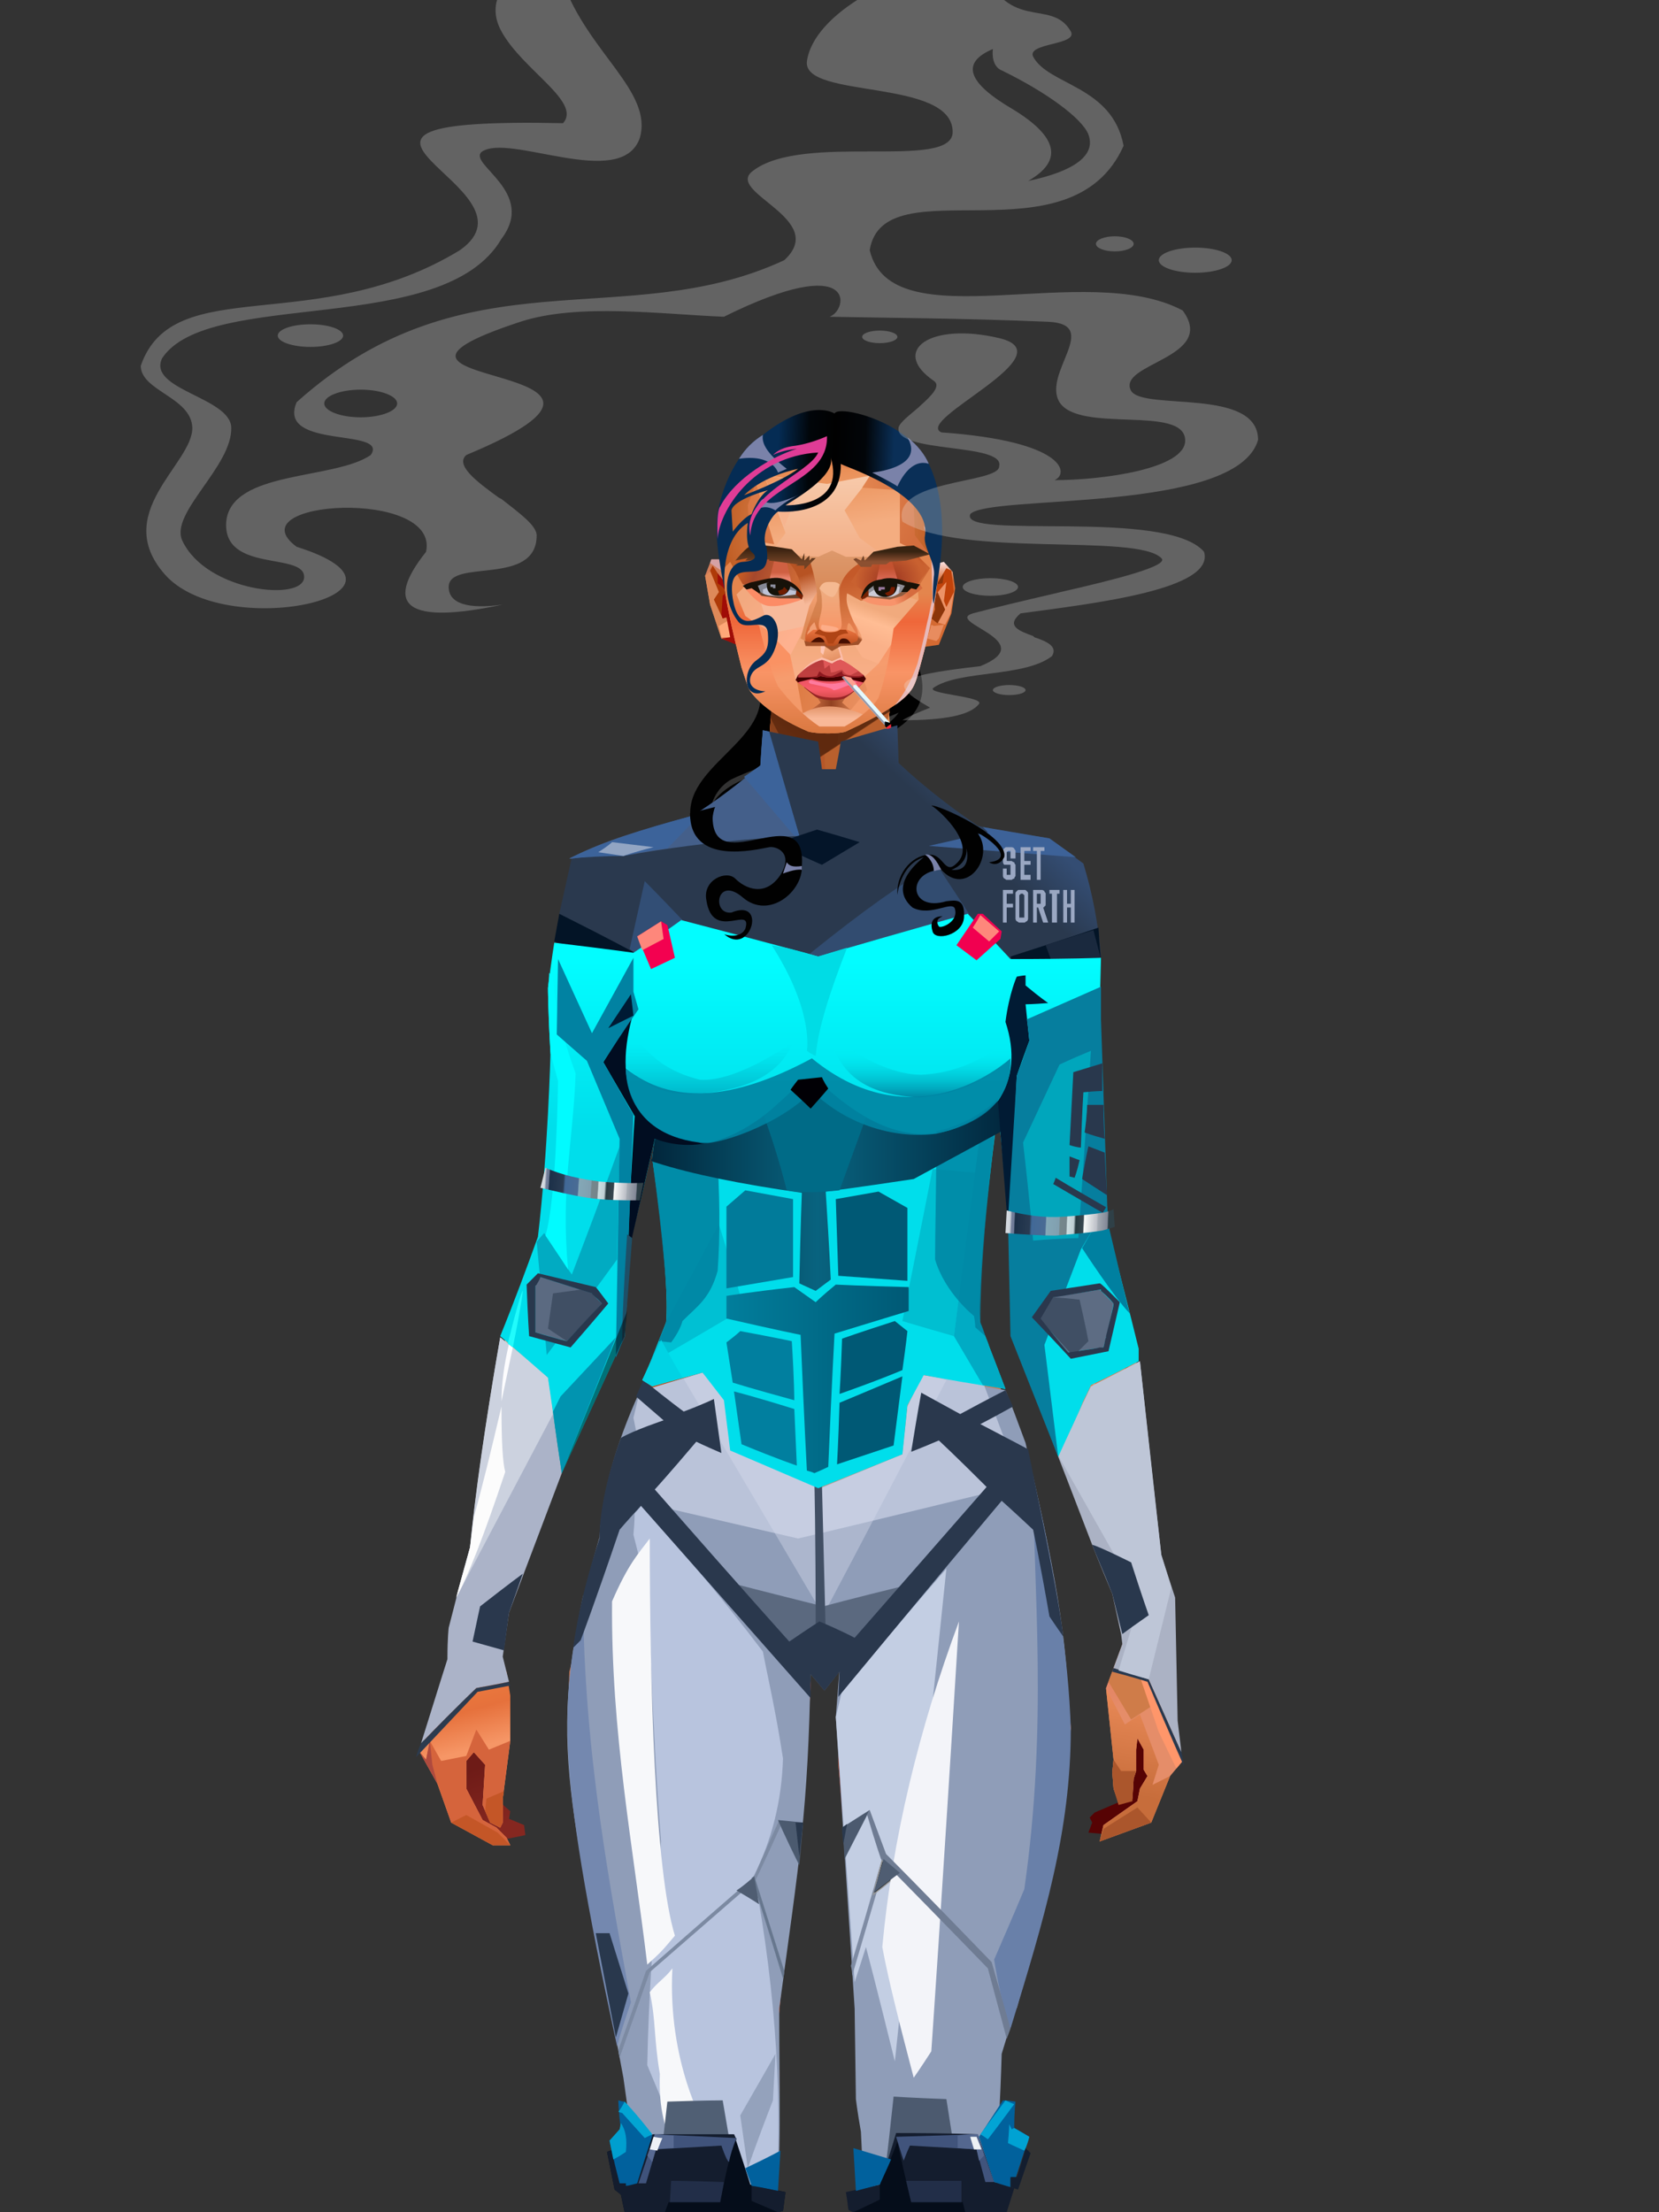<?xml version="1.0" encoding="UTF-8"?>
<svg xmlns="http://www.w3.org/2000/svg" xmlns:xlink="http://www.w3.org/1999/xlink" width="1320px" height="1760px" viewBox="0 0 1320 1760" version="1.1">
<rect x="0" y="0" width="1320" height="1760" fill="#333333" stroke="none"/>
<defs>
</defs>

<defs>
</defs>
<path d="M 731 531 C 728 513 603 543 603 543 C 619 590 536 610 551 658 L 567 650 C 579 597 759 611 731 531 Z M 600 617 C 600 617 569 626 565 645 C 567 634 573 625 582 620 C 598 612 702 573 715 567 C 715 567 695 599 600 617 Z" fill="#010101" id="id-female-5_13_slick_swirl_back-0" fill-rule="nonzero">
</path>
<defs>
<linearGradient x1="100%" y1="46%" x2="12%" y2="47%" id="id-female-6.6_base_5-0">
<stop stop-color="#f97338" offset="0%">
</stop>
<stop stop-color="#f06728" offset="21%">
</stop>
<stop stop-color="#ffaa6b" offset="46%">
</stop>
<stop stop-color="#ff9a57" offset="80%">
</stop>
<stop stop-color="#ff8340" offset="100%">
</stop>
</linearGradient>
<linearGradient x1="53%" y1="81%" x2="50%" y2="21%" id="id-female-6.6_base_5-1">
<stop stop-color="#e58d69" offset="0%">
</stop>
<stop stop-color="#e1745c" offset="24%">
</stop>
<stop stop-color="#e27c40" offset="100%">
</stop>
</linearGradient>
<linearGradient x1="52%" y1="-4%" x2="46%" y2="70%" id="id-female-6.6_base_5-2">
<stop stop-color="#ed8d5b" offset="0%">
</stop>
<stop stop-color="#c76d3b" offset="100%">
</stop>
</linearGradient>
<linearGradient x1="46%" y1="43%" x2="15%" y2="43%" id="id-female-6.6_base_5-3">
<stop stop-color="#ee8152" offset="0%">
</stop>
<stop stop-color="#cf5621" offset="100%">
</stop>
</linearGradient>
<linearGradient x1="54%" y1="37%" x2="12%" y2="72%" id="id-female-6.6_base_5-4">
<stop stop-color="#3c1b05" offset="0%">
</stop>
<stop stop-color="#ae5b2e" offset="100%">
</stop>
</linearGradient>
<linearGradient x1="40%" y1="14%" x2="61%" y2="85%" id="id-female-6.6_base_5-5">
<stop stop-color="#6e1b17" offset="0%">
</stop>
<stop stop-color="#852720" offset="100%">
</stop>
</linearGradient>
<linearGradient x1="27%" y1="47%" x2="91%" y2="49%" id="id-female-6.6_base_5-6">
<stop stop-color="#ffa58a" offset="0%">
</stop>
<stop stop-color="#ffc3a1" offset="100%">
</stop>
</linearGradient>
<linearGradient x1="47%" y1="60%" x2="49%" y2="79%" id="id-female-6.6_base_5-7">
<stop stop-color="#ee833f" offset="0%">
</stop>
<stop stop-color="#e6713c" offset="60%">
</stop>
<stop stop-color="#f69666" offset="100%">
</stop>
</linearGradient>
<linearGradient x1="29%" y1="56%" x2="69%" y2="53%" id="id-female-6.6_base_5-8">
<stop stop-color="#d97647" offset="0%">
</stop>
<stop stop-color="#d6623c" offset="8%">
</stop>
<stop stop-color="#d77043" offset="18%">
</stop>
<stop stop-color="#d76545" offset="38%">
</stop>
<stop stop-color="#d36346" offset="65%">
</stop>
<stop stop-color="#d16140" offset="81%">
</stop>
<stop stop-color="#984f3b" offset="100%">
</stop>
</linearGradient>
<linearGradient x1="47%" y1="45%" x2="54%" y2="46%" id="id-female-6.6_base_5-9">
<stop stop-color="#e16241" offset="0%">
</stop>
<stop stop-color="#e1673e" offset="62%">
</stop>
<stop stop-color="#d45a30" offset="77%">
</stop>
<stop stop-color="#e37f49" offset="100%">
</stop>
</linearGradient>
<linearGradient x1="51%" y1="7%" x2="50%" y2="100%" id="id-female-6.6_base_5-10">
<stop stop-color="#e86b40" offset="0%">
</stop>
<stop stop-color="#e3845c" offset="75%">
</stop>
<stop stop-color="#e88461" offset="100%">
</stop>
</linearGradient>
<linearGradient x1="51%" y1="11%" x2="49%" y2="91%" id="id-female-6.6_base_5-11">
<stop stop-color="#e8793e" offset="0%">
</stop>
<stop stop-color="#e5763c" offset="73%">
</stop>
<stop stop-color="#e97e40" offset="100%">
</stop>
</linearGradient>
<linearGradient x1="51%" y1="-5%" x2="48%" y2="96%" id="id-female-6.6_base_5-12">
<stop stop-color="#ef773c" offset="0%">
</stop>
<stop stop-color="#dd662e" offset="100%">
</stop>
</linearGradient>
<linearGradient x1="50%" y1="19%" x2="50%" y2="69%" id="id-female-6.6_base_5-13">
<stop stop-color="#c04a19" offset="0%">
</stop>
<stop stop-color="#a33710" offset="46%">
</stop>
<stop stop-color="#be440b" offset="100%">
</stop>
</linearGradient>
<linearGradient x1="46%" y1="74%" x2="39%" y2="35%" id="id-female-6.6_base_5-14">
<stop stop-color="#b34a35" offset="0%">
</stop>
<stop stop-color="#c55e3e" offset="51%">
</stop>
<stop stop-color="#d4623b" offset="100%">
</stop>
</linearGradient>
<linearGradient x1="46%" y1="16%" x2="49%" y2="82%" id="id-female-6.6_base_5-15">
<stop stop-color="#9b473d" offset="0%" stop-opacity="0.186">
</stop>
<stop stop-color="#5f2520" offset="100%">
</stop>
</linearGradient>
<linearGradient x1="41%" y1="19%" x2="50%" y2="100%" id="id-female-6.6_base_5-16">
<stop stop-color="#cc5e47" offset="0%">
</stop>
<stop stop-color="#b13e35" offset="100%">
</stop>
</linearGradient>
<linearGradient x1="50%" y1="31%" x2="45%" y2="50%" id="id-female-6.6_base_5-17">
<stop stop-color="#e76a31" offset="0%">
</stop>
<stop stop-color="#eb8d54" offset="100%">
</stop>
</linearGradient>
<linearGradient x1="51%" y1="22%" x2="50%" y2="100%" id="id-female-6.6_base_5-18">
<stop stop-color="#c74b40" offset="0%">
</stop>
<stop stop-color="#c85e52" offset="100%">
</stop>
</linearGradient>
<linearGradient x1="49%" y1="0%" x2="50%" y2="99%" id="id-female-6.6_base_5-19">
<stop stop-color="#db6f3d" offset="0%">
</stop>
<stop stop-color="#e8764a" offset="100%">
</stop>
</linearGradient>
<linearGradient x1="44%" y1="15%" x2="50%" y2="100%" id="id-female-6.6_base_5-20">
<stop stop-color="#c15138" offset="0%">
</stop>
<stop stop-color="#ba4d37" offset="100%">
</stop>
</linearGradient>
<linearGradient x1="52%" y1="21%" x2="49%" y2="83%" id="id-female-6.6_base_5-21">
<stop stop-color="#e87740" offset="0%">
</stop>
<stop stop-color="#e77e4f" offset="48%">
</stop>
<stop stop-color="#e48553" offset="100%">
</stop>
</linearGradient>
<linearGradient x1="85%" y1="60%" x2="15%" y2="60%" id="id-female-6.6_base_5-22">
<stop stop-color="#e76c34" offset="0%">
</stop>
<stop stop-color="#d76128" offset="100%">
</stop>
</linearGradient>
<linearGradient x1="50%" y1="-3%" x2="59%" y2="91%" id="id-female-6.6_base_5-23">
<stop stop-color="#f98450" offset="0%">
</stop>
<stop stop-color="#e16c36" offset="53%">
</stop>
<stop stop-color="#d55d29" offset="66%">
</stop>
<stop stop-color="#d85620" offset="100%">
</stop>
</linearGradient>
<linearGradient x1="55%" y1="48%" x2="46%" y2="33%" id="id-female-6.6_base_5-24">
<stop stop-color="#e87c40" offset="0%">
</stop>
<stop stop-color="#e77c42" offset="86%">
</stop>
<stop stop-color="#e47138" offset="100%">
</stop>
</linearGradient>
<linearGradient x1="50%" y1="19%" x2="50%" y2="78%" id="id-female-6.6_base_5-25">
<stop stop-color="#913919" offset="0%">
</stop>
<stop stop-color="#ab4722" offset="50%">
</stop>
<stop stop-color="#842c26" offset="100%">
</stop>
</linearGradient>
<linearGradient x1="50%" y1="10%" x2="50%" y2="43%" id="id-female-6.6_base_5-26">
<stop stop-color="#ec7237" offset="0%">
</stop>
<stop stop-color="#cb5d37" offset="15%">
</stop>
<stop stop-color="#af3f09" offset="68%">
</stop>
<stop stop-color="#d04f19" offset="100%">
</stop>
</linearGradient>
<linearGradient x1="89%" y1="50%" x2="7%" y2="52%" id="id-female-6.6_base_5-27">
<stop stop-color="#a93700" offset="0%">
</stop>
<stop stop-color="#b85c4d" offset="53%" stop-opacity="0.199">
</stop>
<stop stop-color="#a3451f" offset="75%">
</stop>
<stop stop-color="#952903" offset="100%">
</stop>
</linearGradient>
<linearGradient x1="44%" y1="70%" x2="86%" y2="30%" id="id-female-6.6_base_5-28">
<stop stop-color="#ff975b" offset="0%">
</stop>
<stop stop-color="#ffaa6c" offset="100%">
</stop>
</linearGradient>
<linearGradient x1="33%" y1="92%" x2="62%" y2="23%" id="id-female-6.6_base_5-29">
<stop stop-color="#ac401f" offset="0%">
</stop>
<stop stop-color="#ff8245" offset="40%">
</stop>
<stop stop-color="#ff965b" offset="100%">
</stop>
</linearGradient>
<linearGradient x1="35%" y1="94%" x2="47%" y2="12%" id="id-female-6.6_base_5-30">
<stop stop-color="#df5820" offset="0%">
</stop>
<stop stop-color="#ff894d" offset="40%">
</stop>
<stop stop-color="#ffa769" offset="100%">
</stop>
</linearGradient>
<linearGradient x1="50%" y1="54%" x2="27%" y2="9%" id="id-female-6.6_base_5-31">
<stop stop-color="#f7ab80" offset="0%">
</stop>
<stop stop-color="#ddab90" offset="100%" stop-opacity="0.078">
</stop>
</linearGradient>
<linearGradient x1="50%" y1="0%" x2="93%" y2="69%" id="id-female-6.6_base_5-32">
<stop stop-color="#ff9558" offset="0%">
</stop>
<stop stop-color="#ff8b4a" offset="70%">
</stop>
<stop stop-color="#c6422f" offset="100%">
</stop>
</linearGradient>
<linearGradient x1="36%" y1="84%" x2="25%" y2="44%" id="id-female-6.6_base_5-33">
<stop stop-color="#c98762" offset="0%" stop-opacity="0.509">
</stop>
<stop stop-color="#90492c" offset="35%" stop-opacity="0.675">
</stop>
<stop stop-color="#762e17" offset="100%" stop-opacity="0">
</stop>
</linearGradient>
<linearGradient x1="63%" y1="95%" x2="43%" y2="20%" id="id-female-6.6_base_5-34">
<stop stop-color="#e67d45" offset="0%">
</stop>
<stop stop-color="#e98d52" offset="46%">
</stop>
<stop stop-color="#e27847" offset="100%">
</stop>
</linearGradient>
<linearGradient x1="40%" y1="0%" x2="50%" y2="86%" id="id-female-6.6_base_5-35">
<stop stop-color="#e67d42" offset="0%">
</stop>
<stop stop-color="#e47d44" offset="100%">
</stop>
</linearGradient>
<linearGradient x1="50%" y1="0%" x2="50%" y2="90%" id="id-female-6.6_base_5-36">
<stop stop-color="#ea8447" offset="0%">
</stop>
<stop stop-color="#e79253" offset="100%">
</stop>
</linearGradient>
<linearGradient x1="33%" y1="79%" x2="21%" y2="44%" id="id-female-6.6_base_5-37">
<stop stop-color="#be6457" offset="0%">
</stop>
<stop stop-color="#983f32" offset="28%" stop-opacity="0.928">
</stop>
<stop stop-color="#762e17" offset="100%" stop-opacity="0">
</stop>
</linearGradient>
<linearGradient x1="4%" y1="47%" x2="92%" y2="45%" id="id-female-6.6_base_5-38">
<stop stop-color="#7e2a0a" offset="0%">
</stop>
<stop stop-color="#993a16" offset="17%" stop-opacity="0.753">
</stop>
<stop stop-color="#a94736" offset="48%" stop-opacity="0.386">
</stop>
<stop stop-color="#ac4218" offset="78%" stop-opacity="0.762">
</stop>
<stop stop-color="#9f3b13" offset="100%">
</stop>
</linearGradient>
<linearGradient x1="60%" y1="45%" x2="67%" y2="53%" id="id-female-6.6_base_5-39">
<stop stop-color="#ff8b59" offset="0%">
</stop>
<stop stop-color="#ffba99" offset="100%">
</stop>
</linearGradient>
<linearGradient x1="48%" y1="15%" x2="54%" y2="81%" id="id-female-6.6_base_5-40">
<stop stop-color="#e6976b" offset="0%">
</stop>
<stop stop-color="#e39568" offset="100%">
</stop>
</linearGradient>
<linearGradient x1="47%" y1="44%" x2="50%" y2="61%" id="id-female-6.6_base_5-41">
<stop stop-color="#943b2f" offset="0%" stop-opacity="0.175">
</stop>
<stop stop-color="#61301b" offset="100%">
</stop>
</linearGradient>
<linearGradient x1="26%" y1="-7%" x2="50%" y2="96%" id="id-female-6.6_base_5-42">
<stop stop-color="#37373f" offset="0%">
</stop>
<stop stop-color="#19191d" offset="100%">
</stop>
</linearGradient>
<linearGradient x1="50%" y1="12%" x2="59%" y2="82%" id="id-female-6.6_base_5-43">
<stop stop-color="#252525" offset="0%">
</stop>
<stop stop-color="#101010" offset="100%">
</stop>
</linearGradient>
<linearGradient x1="25%" y1="-16%" x2="50%" y2="98%" id="id-female-6.6_base_5-44">
<stop stop-color="#37373f" offset="0%">
</stop>
<stop stop-color="#19191d" offset="100%">
</stop>
</linearGradient>
<linearGradient x1="75%" y1="39%" x2="50%" y2="93%" id="id-female-6.6_base_5-45">
<stop stop-color="#252525" offset="0%">
</stop>
<stop stop-color="#000000" offset="100%">
</stop>
</linearGradient>
</defs>
<g transform="translate(334,549)" id="id-female-6.6_base_5-46">
<polygon points="561 754 565 871 565 881 537 893 533 897 535 901 532 909 543 910 597 864" fill="#560304" id="id-female-6.6_base_5-47">
</polygon>
<polygon points="537 282 539 246 535 195 529 158 522 137 484 118 440 111 212 111 188 113 157 123 121 139 111 186 108 221 109 290" fill="url(#id-female-6.6_base_5-0)" id="id-female-6.6_base_5-47">
</polygon>
<polygon points="467 393 474 506 503 589 537 672 556 728 561 754 546 794 552 851 551 861 552 874 556 885 567 882 568 866 570 860 570 843 571 834 576 843 576 859 579 864 573 874 571 884 544 903 541 916 582 901 597 864 607 852 600 821 597 716 589 695 582 655 569 523 544 425" fill="url(#id-female-6.6_base_5-1)" id="id-female-6.6_base_5-47">
</polygon>
<polygon points="546 794 552 851 551 861 552 874 556 885 567 882 568 866 570 860 570 843 571 834 576 843 576 859 579 864 573 874 571 884 544 903 541 916 582 901 597 864 583 871 588 855 573 815 561 823" fill="url(#id-female-6.6_base_5-2)" id="id-female-6.6_base_5-47">
</polygon>
<polygon points="552 851 551 861 552 874 556 887 567 884 568 866 570 860 558 860" fill="#ab562c" id="id-female-6.6_base_5-47">
</polygon>
<polygon points="544 906 541 916 582 901 571 889" fill="#ab562c" id="id-female-6.6_base_5-47">
</polygon>
<polygon points="561 754 548 789 566 819 586 806" fill="#cf7c49" id="id-female-6.6_base_5-47">
</polygon>
<polygon points="486 648 477 599 453 529 440 504 437 490 439 460 449 402 456 340 188 343 198 411 202 493 162 596 153 638 266 693 319 721 386 693" fill="url(#id-female-6.6_base_5-3)" id="id-female-6.6_base_5-47">
</polygon>
<polygon points="486 648 477 599 453 529 440 504 437 490 439 460 449 402 456 340 296 353 376 634" fill="#dd6e3f" id="id-female-6.6_base_5-47">
</polygon>
<g transform="translate(188,0)" id="id-female-6.6_base_5-56">
<polygon points="274 114 253 111 232 100 201 76 188 58 184 1 93 1 88 64 25 111 1 113 103 123 121 135 134 138 149 121 161 117 187 119 225 114" fill="#ee773d" id="id-female-6.6_base_5-47">
</polygon>
<polygon points="201 76 188 58 185 12 175 57 155 111 185 73" fill="#e5995f" id="id-female-6.6_base_5-47">
</polygon>
<polygon points="149 1 93 1 88 64 108 126 121 135 133 138" fill="#da642e" id="id-female-6.6_base_5-47">
</polygon>
<polygon points="116 102 120 113 118 115 136 135 150 119 164 71 125 108" fill="#c7592d" id="id-female-6.6_base_5-60">
</polygon>
<polygon points="121 127 133 138 145 124" fill="#c43806" id="id-female-6.6_base_5-61">
</polygon>
<polygon points="136 98 164 71 175 57 186 17 134 51" fill="#e2803d" id="id-female-6.6_base_5-62">
</polygon>
<polygon points="97 96 116 80 164 60 178 48 186 17 184 1 93 1 88 64 45 96" fill="#a45026" opacity="0.654" id="id-female-6.6_base_5-47">
</polygon>
<polygon points="186 17 184 1 93 1 88 64 45 96 66 96" fill="url(#id-female-6.6_base_5-4)" opacity="0.467" id="id-female-6.6_base_5-47">
</polygon>
<polygon points="123 58 176 23 186 17 184 1 93 1 91 22 108 55" fill="#381404" opacity="0.434" id="id-female-6.6_base_5-47">
</polygon>
</g>
<polygon points="41 844 33 856 36 895 64 915 84 911 83 903 71 898 72 892 63 884 52 849" fill="url(#id-female-6.6_base_5-5)" id="id-female-6.6_base_5-47">
</polygon>
<polygon points="315 152 285 173 320 188 357 166" fill="#ffb67e" id="id-female-6.6_base_5-67">
</polygon>
<polygon points="327 150 370 130 342 127" fill="#ee7539" id="id-female-6.6_base_5-68">
</polygon>
<polygon points="301 142 303 148 243 131 240 119 276 119" fill="#eb7338" id="id-female-6.6_base_5-69">
</polygon>
<polygon points="159 149 206 123 269 123 303 144 297 118 188 113 157 123 121 139" fill="url(#id-female-6.6_base_5-6)" id="id-female-6.6_base_5-47">
</polygon>
<polygon points="157 123 121 139 153 167 196 134" fill="#ffc3a1" id="id-female-6.6_base_5-47">
</polygon>
<polygon points="89 584 77 541 62 551 45 658 34 712 25 741 25 762 10 817 0 845 14 870 25 901 58 919 72 919 69 913 61 905 50 899 37 874 37 852 43 845 52 855 50 887 56 901 64 905 66 901 66 882 72 836 72 800 69 781 64 773 66 735 85 684 121 599 162 510" fill="url(#id-female-6.6_base_5-7)" id="id-female-6.6_base_5-47">
</polygon>
<polygon points="89 584 77 541 62 551 45 658 48 715 121 599 162 510" fill="#e77038" id="id-female-6.6_base_5-47">
</polygon>
<polygon points="55 843 45 827 37 848 17 852 8 836 5 851 0 845 14 870 25 901 58 919 72 919 69 913 61 905 50 899 37 874 37 852 43 845 52 855 50 887 56 901 64 905 66 901 66 882 72 836" fill="#d5643c" id="id-female-6.6_base_5-47">
</polygon>
<polygon points="53 882 52 892 56 901 64 905 66 901 66 882 67 876" fill="#c45627" id="id-female-6.6_base_5-47">
</polygon>
<polygon points="25 901 58 919 72 919 62 909 37 895" fill="#c45627" id="id-female-6.6_base_5-47">
</polygon>
<polygon points="160 467 145 488 108 578 45 777 48 797 64 773 66 735 85 684 121 599 162 510" fill="#cb4a0c" id="id-female-6.6_base_5-47">
</polygon>
<polygon points="169 1211 277 1211 282 1183 281 1150 284 1127 286 1114 285 1063 293 972 306 866 311 792 309 768 323 771 337 768 333 817 333 855 339 924 346 1008 348 1113 351 1130 353 1176 361 1211 461 1211 458 1191 456 1170 460 1133 461 1082 505 905 516 839 518 826 512 762 503 706 486 648 482 629 386 690 318 718 266 690 184 629 153 637 132 731 119 781 118 813 123 862 131 916 166 1094 176 1179" fill="url(#id-female-6.6_base_5-8)" id="id-female-6.6_base_5-47">
</polygon>
<polygon points="463 664 416 771 400 819 392 1125 359 1178 398 1204 441 1153 461 1082 505 905 516 839 518 826 515 789 490 714" fill="url(#id-female-6.6_base_5-9)" id="id-female-6.6_base_5-47">
</polygon>
<polygon points="422 1160 395 1199 365 1171 401 1149 384 1120 391 983 411 786 416 771 448 697 454 1013 445 1116 407 1149" fill="url(#id-female-6.6_base_5-10)" id="id-female-6.6_base_5-80">
</polygon>
<polygon points="121 139 111 186 108 221 109 290 96 438 89 464 69 510 89 585 162 510 167 425 162 241" fill="url(#id-female-6.6_base_5-11)" id="id-female-6.6_base_5-47">
</polygon>
<polygon points="101 466 103 488 106 510 160 447 179 359 164 232 187 184 186 179 132 181 161 234 161 321 149 376 151 384 123 461 114 466" fill="url(#id-female-6.6_base_5-12)" id="id-female-6.6_base_5-82">
</polygon>
<polygon points="96 438 89 464 69 510 51 621 101 520 96 476" fill="#edac7e" id="id-female-6.6_base_5-47">
</polygon>
<polygon points="96 451 128 365 134 316 121 139 111 186 108 221 109 290 96 438" fill="#dc6429" id="id-female-6.6_base_5-47">
</polygon>
<polygon points="184 241 177 248 162 225 138 289 161 321 170 375 161 420 151 411 162 510 167 425 188 343" fill="url(#id-female-6.6_base_5-13)" id="id-female-6.6_base_5-47">
</polygon>
<polygon points="284 1127 286 1114 285 1063 293 972 306 866 311 792 309 768 323 771 337 768 333 817 333 855 339 924 346 1008 375 889 416 771 463 664 490 714 515 790 512 762 503 706 486 648 477 599 471 583 420 650 316 720 201 654 244 742 264 824 275 994" fill="url(#id-female-6.6_base_5-14)" id="id-female-6.6_base_5-47">
</polygon>
<polygon points="298 930 306 866 311 792 309 768 323 771 337 768 333 817 333 855 336 894 347 826 360 784 378 733 388 687 321 739 254 687 267 736 291 821" fill="url(#id-female-6.6_base_5-15)" id="id-female-6.6_base_5-47">
</polygon>
<polygon points="348 1093 348 1113 351 1130 353 1176 361 1211 461 1211 439 1155 422 1136 403 1148 429 1168 400 1202 370 1170 382 1125" fill="url(#id-female-6.6_base_5-16)" id="id-female-6.6_base_5-47">
</polygon>
<polygon points="10 855 8 836 5 851 0 845 14 870" fill="#af4a3e" id="id-female-6.6_base_5-47">
</polygon>
<polygon points="520 500 516 520 544 629 474 500 490 399" fill="url(#id-female-6.6_base_5-17)" id="id-female-6.6_base_5-90">
</polygon>
<polygon points="461 1211 458 1191 456 1170 460 1133 461 1082 439 1155 450 1211" fill="url(#id-female-6.6_base_5-18)" id="id-female-6.6_base_5-47">
</polygon>
<polygon points="220 1149 259 1115 240 1063 232 973 266 819 240 713 201 661 158 650 201 784 183 925 170 1083" fill="url(#id-female-6.6_base_5-19)" id="id-female-6.6_base_5-92">
</polygon>
<polygon points="169 1211 277 1211 282 1183 281 1150 284 1127 286 1114 286 1098 226 1211 207 1211 196 1121 173 1078 150 1014 166 1094 176 1179" fill="url(#id-female-6.6_base_5-20)" id="id-female-6.6_base_5-47">
</polygon>
<polygon points="173 1078 183 924 150 1014" fill="#d95d37" id="id-female-6.6_base_5-47">
</polygon>
<polygon points="169 1211 239 1211 230 1196 204 1175 173 1150 176 1179" fill="#c04934" opacity="0.574" id="id-female-6.6_base_5-47">
</polygon>
<polygon points="221 1130 240 1097 224 1063 224 983 240 804 217 698 190 668 212 771 212 910 190 998 181 1094" fill="url(#id-female-6.6_base_5-21)" id="id-female-6.6_base_5-92">
</polygon>
<polygon points="217 795 221 692 200 667 169 658 200 737" fill="#dd956b" id="id-female-6.6_base_5-97">
</polygon>
<polygon points="511 476 492 419 481 447 484 356 521 274 533 417" fill="url(#id-female-6.6_base_5-22)" id="id-female-6.6_base_5-98">
</polygon>
<polygon points="569 523 544 425 542 346 537 282 539 246 535 195 529 158 522 137 494 161 419 158 471 211 516 290 525 411 511 477 518 507 535 462 562 543" fill="url(#id-female-6.6_base_5-23)" id="id-female-6.6_base_5-47">
</polygon>
<polygon points="486 389 533 243 501 167 464 207 451 247 463 265" fill="url(#id-female-6.6_base_5-24)" id="id-female-6.6_base_5-100">
</polygon>
<polygon points="473 490 474 506 503 589 537 672 556 728 561 754 567 712 543 623" fill="#da531d" id="id-female-6.6_base_5-47">
</polygon>
<polygon points="460 328 466 378 474 506 490 425 486 392 469 274 479 230 461 260 454 251" fill="url(#id-female-6.6_base_5-25)" id="id-female-6.6_base_5-47">
</polygon>
<polygon points="440 504 437 490 439 460 449 402 456 340 458 328 325 282 188 343 198 411 202 493 162 596 157 621 161 633 169 599 173 570 204 506 202 458 217 402 286 365 321 352 353 360 422 402 431 493 437 520" fill="url(#id-female-6.6_base_5-26)" id="id-female-6.6_base_5-47">
</polygon>
<polygon points="451 385 456 340 458 328 364 340 330 308 268 343 188 343 194 379 262 368 312 343 335 340 381 368" fill="url(#id-female-6.6_base_5-27)" id="id-female-6.6_base_5-47">
</polygon>
<polygon points="286 328 306 310 330 274 453 252 464 205 421 156 317 204 219 165 210 154 188 180" fill="url(#id-female-6.6_base_5-28)" id="id-female-6.6_base_5-105">
</polygon>
<path d="M 422 195 L 405 190 C 377 190 357 198 343 214 C 329 230 322 250 323 276 C 324 301 331 320 345 333 C 365 351 384 356 405 356 C 425 356 444 347 450 342 C 454 339 457 335 460 328 C 463 323 466 317 467 308 C 469 294 466 276 457 254 L 422 195 Z" fill="url(#id-female-6.6_base_5-29)" id="id-female-6.6_base_5-106">
</path>
<path d="M 422 195 L 417 175 C 386 188 366 196 358 201 C 355 203 351 206 348 208 C 348 209 381 253 448 342 C 454 338 459 332 463 324 C 469 310 469 301 469 293 C 469 287 465 275 459 257 L 422 195 Z" fill="url(#id-female-6.6_base_5-30)" id="id-female-6.6_base_5-106">
</path>
<path d="M 375 226 C 338 253 343 276 343 284 C 343 291 353 319 371 335 C 379 342 422 349 447 331 C 468 316 472 294 458 265 C 427 221 400 208 375 226 Z" fill="url(#id-female-6.6_base_5-31)" opacity="0.282" id="id-female-6.6_base_5-106">
</path>
<path d="M 272 205 C 260 199 243 200 221 209 C 187 227 169 258 168 303 C 167 319 184 342 190 346 C 197 351 212 356 239 353 C 257 351 272 344 284 333 C 303 312 312 288 309 260 C 305 217 291 214 272 205 Z" fill="url(#id-female-6.6_base_5-32)" id="id-female-6.6_base_5-109">
</path>
<path d="M 340 285 C 333 252 328 240 326 248 C 324 254 323 263 323 276 C 324 301 331 320 345 333 C 365 351 382 356 404 356 C 425 356 444 347 450 342 C 456 337 465 325 468 308 C 472 290 465 276 463 268 C 461 263 460 259 458 255 L 442 290 L 399 304 L 366 300 L 340 285 Z" fill="url(#id-female-6.6_base_5-33)" id="id-female-6.6_base_5-106">
</path>
<path d="M 153 637 L 149 654 L 132 731 L 130 739 C 133 730 135 723 137 718 C 140 709 147 691 149 680 C 151 671 155 655 161 633 L 172 570 L 162 596 L 153 637 Z" fill="#7d362e" id="id-female-6.6_base_5-47">
</path>
<path d="M 259 203 C 254 199 240 185 217 163 L 210 153 L 186 180 C 192 211 192 231 186 239 C 175 256 168 277 168 303 C 168 324 190 352 239 344 C 252 342 274 217 259 203 Z" fill="#ff9558" id="id-female-6.6_base_5-109">
</path>
<polygon points="175 565 203 550 234 558 241 520 203 455 203 507" fill="#c6450c" id="id-female-6.6_base_5-113">
</polygon>
<polygon points="241 442 241 518 229 556 233 629 266 657 316 707 381 659 395 629 364 504 350 504 301 380" fill="url(#id-female-6.6_base_5-34)" id="id-female-6.6_base_5-114">
</polygon>
<polygon points="432 626 427 589 407 518 414 505 450 568 470 618" fill="url(#id-female-6.6_base_5-35)" id="id-female-6.6_base_5-115">
</polygon>
<polygon points="302 376 254 442 254 546 302 590 364 568 364 504 350 504 376 454 345 400" fill="url(#id-female-6.6_base_5-36)" id="id-female-6.6_base_5-114">
</polygon>
<polygon points="317 480 342 436 319 413 300 447" fill="#e67841" id="id-female-6.6_base_5-117">
</polygon>
<polygon points="304 541 318 507 329 541 314 549" fill="#e66d37" id="id-female-6.6_base_5-118">
</polygon>
<polygon points="306 543 316 578 329 541" fill="#e99b64" id="id-female-6.6_base_5-119">
</polygon>
<path d="M 178 333 C 179 334 180 336 182 338 C 184 342 186 343 189 346 C 190 347 197 351 206 353 C 215 354 226 355 239 353 C 257 351 272 344 284 333 C 293 322 299 313 302 305 C 304 301 307 293 309 277 C 310 274 310 268 309 260 L 228 277 L 207 295 L 178 333 Z" fill="url(#id-female-6.6_base_5-37)" id="id-female-6.6_base_5-109">
</path>
<polygon points="306 543 308 550 324 556 329 541" fill="#eca774" id="id-female-6.6_base_5-119">
</polygon>
<polygon points="308 543 318 525 323 542 314 548" fill="#b5491c" id="id-female-6.6_base_5-122">
</polygon>
<polygon points="152 641 162 596 176 561 185 617 214 602 246 628 323 690 404 628 423 605 454 605 470 577 477 599 482 629 388 689 337 768 323 771 309 768 259 688 175 639 142 688" fill="url(#id-female-6.6_base_5-38)" opacity="0.442" id="id-female-6.6_base_5-123">
</polygon>
<polygon points="490 154 522 137 484 118 412 123" fill="url(#id-female-6.6_base_5-39)" id="id-female-6.6_base_5-47">
</polygon>
<polygon points="573 785 588 829 602 858 607 852 600 821 597 716 576 763" fill="#ff966a" id="id-female-6.6_base_5-47">
</polygon>
<polygon points="574 722 589 695 582 655 533 542" fill="url(#id-female-6.6_base_5-40)" id="id-female-6.6_base_5-47">
</polygon>
<polygon points="172 640 241 690 309 768 323 771 338 768 395 706 469 661 404 650 313 706 217 629" fill="url(#id-female-6.6_base_5-41)" opacity="0.571" id="id-female-6.6_base_5-127">
</polygon>
<g transform="translate(188,270)" id="id-female-6.6_base_5-128">
<polygon points="207 13 207 10 217 2 220 2 239 21 258 39 260 42 250 51 246 52 226 33" fill="url(#id-female-6.6_base_5-42)" id="id-female-6.6_base_5-129">
</polygon>
<polygon points="208 40 218 50 222 50 240 33 257 13 257 9 247 0 244 1 230 19 209 36" fill="url(#id-female-6.6_base_5-43)" id="id-female-6.6_base_5-130">
</polygon>
<polygon points="1 13 1 10 10 2 15 2 32 21 50 39 52 42 42 52 38 52 19 33" fill="url(#id-female-6.6_base_5-44)" id="id-female-6.6_base_5-129">
</polygon>
<polygon points="0 43 10 53 14 53 33 35 50 15 50 11 40 3 36 4 19 23 1 39" fill="url(#id-female-6.6_base_5-45)" id="id-female-6.6_base_5-130">
</polygon>
</g>
</g>
<defs>
<linearGradient x1="79%" y1="0%" x2="79%" y2="22%" id="id-female-6.8_face_5-0">
<stop stop-color="#fde1e0" offset="0%">
</stop>
<stop stop-color="#d46a32" offset="100%">
</stop>
</linearGradient>
<linearGradient x1="40%" y1="32%" x2="50%" y2="75%" id="id-female-6.8_face_5-1">
<stop stop-color="#e98d54" offset="0%">
</stop>
<stop stop-color="#f4ad80" offset="100%">
</stop>
</linearGradient>
<linearGradient x1="50%" y1="0%" x2="50%" y2="82%" id="id-female-6.8_face_5-2">
<stop stop-color="#f7caab" offset="0%">
</stop>
<stop stop-color="#f3af87" offset="100%">
</stop>
</linearGradient>
<linearGradient x1="21%" y1="-8%" x2="64%" y2="50%" id="id-female-6.8_face_5-3">
<stop stop-color="#eb925a" offset="0%">
</stop>
<stop stop-color="#f6b48f" offset="100%">
</stop>
</linearGradient>
<radialGradient cx="48%" cy="50%" r="67%" id="id-female-6.8_face_5-4" fx="48%" fy="50%" gradientTransform="translate(0.478,0.5) scale(0.717,1) rotate(180) scale(1,1) translate(-0.478,-0.5)">
<stop stop-color="#eb925b" offset="0%">
</stop>
<stop stop-color="#d36e3d" offset="100%">
</stop>
</radialGradient>
<radialGradient cx="50%" cy="65%" r="73%" id="id-female-6.8_face_5-5" fx="50%" fy="65%" gradientTransform="translate(0.5,0.654) scale(0.748,1) rotate(90) scale(1,0.914) translate(-0.5,-0.654)">
<stop stop-color="#efa371" offset="0%">
</stop>
<stop stop-color="#bb561c" offset="100%">
</stop>
</radialGradient>
<linearGradient x1="47%" y1="38%" x2="54%" y2="70%" id="id-female-6.8_face_5-6">
<stop stop-color="#fa9263" offset="0%">
</stop>
<stop stop-color="#f69c6e" offset="41%">
</stop>
<stop stop-color="#f39969" offset="100%">
</stop>
</linearGradient>
<linearGradient x1="50%" y1="0%" x2="50%" y2="85%" id="id-female-6.8_face_5-7">
<stop stop-color="#f1a778" offset="0%">
</stop>
<stop stop-color="#f8af88" offset="100%">
</stop>
</linearGradient>
<linearGradient x1="15%" y1="28%" x2="74%" y2="73%" id="id-female-6.8_face_5-8">
<stop stop-color="#f2a97f" offset="0%">
</stop>
<stop stop-color="#feb18f" offset="100%">
</stop>
</linearGradient>
<linearGradient x1="109%" y1="57%" x2="0%" y2="43%" id="id-female-6.8_face_5-9">
<stop stop-color="#ea9264" offset="0%">
</stop>
<stop stop-color="#de7c45" offset="100%">
</stop>
</linearGradient>
<linearGradient x1="0%" y1="50%" x2="100%" y2="50%" id="id-female-6.8_face_5-10">
<stop stop-color="#cc7145" offset="0%">
</stop>
<stop stop-color="#914121" offset="51%">
</stop>
<stop stop-color="#ce7749" offset="100%">
</stop>
</linearGradient>
<linearGradient x1="50%" y1="31%" x2="35%" y2="71%" id="id-female-6.8_face_5-11">
<stop stop-color="#f1aa7d" offset="0%">
</stop>
<stop stop-color="#ffbd94" offset="40%">
</stop>
<stop stop-color="#fab189" offset="100%">
</stop>
</linearGradient>
<linearGradient x1="50%" y1="0%" x2="50%" y2="50%" id="id-female-6.8_face_5-12">
<stop stop-color="#e29369" offset="0%">
</stop>
<stop stop-color="#f9b897" offset="100%">
</stop>
</linearGradient>
<linearGradient x1="50%" y1="25%" x2="50%" y2="100%" id="id-female-6.8_face_5-13">
<stop stop-color="#e4854d" offset="0%">
</stop>
<stop stop-color="#ef673a" offset="20%">
</stop>
<stop stop-color="#f99466" offset="56%">
</stop>
<stop stop-color="#d97840" offset="100%">
</stop>
</linearGradient>
<linearGradient x1="40%" y1="22%" x2="50%" y2="69%" id="id-female-6.8_face_5-14">
<stop stop-color="#f4ac80" offset="0%">
</stop>
<stop stop-color="#e28d60" offset="100%">
</stop>
</linearGradient>
<linearGradient x1="50%" y1="85%" x2="50%" y2="50%" id="id-female-6.8_face_5-15">
<stop stop-color="#962525" offset="0%">
</stop>
<stop stop-color="#450000" offset="100%">
</stop>
</linearGradient>
<linearGradient x1="50%" y1="0%" x2="50%" y2="100%" id="id-female-6.8_face_5-16">
<stop stop-color="#eb5363" offset="0%">
</stop>
<stop stop-color="#f85c69" offset="54%">
</stop>
<stop stop-color="#d4494b" offset="100%">
</stop>
</linearGradient>
<linearGradient x1="50%" y1="0%" x2="50%" y2="77%" id="id-female-6.8_face_5-17">
<stop stop-color="#b83c3c" offset="0%">
</stop>
<stop stop-color="#bf3f3f" offset="100%">
</stop>
</linearGradient>
<linearGradient x1="99%" y1="50%" x2="93%" y2="54%" id="id-female-6.8_face_5-18">
<stop stop-color="#f19e6f" offset="0%">
</stop>
<stop stop-color="#a05029" offset="100%">
</stop>
</linearGradient>
<linearGradient x1="50%" y1="0%" x2="50%" y2="91%" id="id-female-6.8_face_5-19">
<stop stop-color="#dd996c" offset="0%">
</stop>
<stop stop-color="#d5804c" offset="77%">
</stop>
<stop stop-color="#d66735" offset="100%">
</stop>
</linearGradient>
<linearGradient x1="9%" y1="25%" x2="26%" y2="82%" id="id-female-6.8_face_5-20">
<stop stop-color="#c45929" offset="0%">
</stop>
<stop stop-color="#d3723e" offset="60%">
</stop>
<stop stop-color="#e57f4f" offset="100%">
</stop>
</linearGradient>
<linearGradient x1="55%" y1="46%" x2="68%" y2="95%" id="id-female-6.8_face_5-21">
<stop stop-color="#b75323" offset="0%">
</stop>
<stop stop-color="#f7ba9b" offset="100%">
</stop>
</linearGradient>
<linearGradient x1="50%" y1="0%" x2="50%" y2="100%" id="id-female-6.8_face_5-22">
<stop stop-color="#ea7440" offset="0%">
</stop>
<stop stop-color="#b94c1c" offset="100%">
</stop>
</linearGradient>
<linearGradient x1="50%" y1="11%" x2="50%" y2="100%" id="id-female-6.8_face_5-23">
<stop stop-color="#eead81" offset="0%">
</stop>
<stop stop-color="#f99566" offset="100%">
</stop>
</linearGradient>
<linearGradient x1="50%" y1="12%" x2="47%" y2="66%" id="id-female-6.8_face_5-24">
<stop stop-color="#f19e6f" offset="0%">
</stop>
<stop stop-color="#de8b58" offset="100%">
</stop>
</linearGradient>
<linearGradient x1="91%" y1="56%" x2="10%" y2="39%" id="id-female-6.8_face_5-25">
<stop stop-color="#cc6835" offset="0%">
</stop>
<stop stop-color="#a6482c" offset="74%">
</stop>
<stop stop-color="#c65b23" offset="100%">
</stop>
</linearGradient>
<linearGradient x1="50%" y1="50%" x2="50%" y2="74%" id="id-female-6.8_face_5-26">
<stop stop-color="#cf6042" offset="0%">
</stop>
<stop stop-color="#ea846d" offset="100%">
</stop>
</linearGradient>
<linearGradient x1="77%" y1="54%" x2="50%" y2="58%" id="id-female-6.8_face_5-27">
<stop stop-color="#d66c3f" offset="0%">
</stop>
<stop stop-color="#f8936b" offset="100%">
</stop>
</linearGradient>
<radialGradient cx="50%" cy="70%" r="100%" id="id-female-6.8_face_5-28" fx="50%" fy="70%" gradientTransform="translate(0.5,0.701) scale(0.442,1) rotate(73) translate(-0.5,-0.701)">
<stop stop-color="#98321f" offset="0%">
</stop>
<stop stop-color="#c96130" offset="100%">
</stop>
</radialGradient>
<linearGradient x1="47%" y1="40%" x2="47%" y2="91%" id="id-female-6.8_face_5-29">
<stop stop-color="#c35230" offset="0%">
</stop>
<stop stop-color="#dc6b59" offset="100%">
</stop>
</linearGradient>
<linearGradient x1="50%" y1="20%" x2="50%" y2="72%" id="id-female-6.8_face_5-30">
<stop stop-color="#3b2311" offset="0%">
</stop>
<stop stop-color="#714225" offset="100%">
</stop>
</linearGradient>
<linearGradient x1="67%" y1="29%" x2="67%" y2="76%" id="id-female-6.8_face_5-31">
<stop stop-color="#372311" offset="0%">
</stop>
<stop stop-color="#8c5031" offset="100%">
</stop>
</linearGradient>
</defs>
<g transform="translate(561,332)" id="id-female-6.8_face_5-32">
<g transform="translate(172,115)" id="id-female-6.8_face_5-33">
<polygon points="14 1 18 0 25 8 27 21 24 41 14 66 0 68" fill="url(#id-female-6.8_face_5-0)" id="id-female-6.8_face_5-34">
</polygon>
<polygon points="12 48 19 50 23 42 26 24 20 12 12 22" fill="#ec9266" id="id-female-6.8_face_5-35">
</polygon>
<polygon points="11 21 17 10 20 5 24 7 26 24 20 36 18 31 20 16 9 29" fill="#c1430b" id="id-female-6.8_face_5-36">
</polygon>
<polygon points="10 28 11 38 8 45 13 49 19 38 13 24" fill="#8c350a" id="id-female-6.8_face_5-37">
</polygon>
<polygon points="12 18 17 17 18 9" fill="#8c350a" id="id-female-6.8_face_5-38">
</polygon>
<polygon points="18 50 10 51 8 50 5 61 12 63 14 61" fill="#e88c5f" id="id-female-6.8_face_5-39">
</polygon>
</g>
<g transform="translate(0,113)" id="id-female-6.8_face_5-40">
<polygon points="13 0 5 0 0 13 4 36 13 63 25 67" fill="#d07c59" id="id-female-6.8_face_5-41">
</polygon>
<polygon points="5 9 0 13 4 36 13 63 25 67 13 24" fill="#de8959" id="id-female-6.8_face_5-41">
</polygon>
<polygon points="18 46 14 47 7 32 11 26 4 9 6 5 16 20 17 29" fill="#ae3a08" id="id-female-6.8_face_5-43">
</polygon>
<polygon points="13 62 20 62 18 49 11 53" fill="#fea878" id="id-female-6.8_face_5-44">
</polygon>
<polygon points="25 68 13 63 20 62 17 46 14 47 13 44 14 29 17 26 14 22 10 19 10 11 17 20" fill="#a00c07" id="id-female-6.8_face_5-45">
</polygon>
<polygon points="13 9 4 3 5 0 12 0" fill="#d6a2a5" id="id-female-6.8_face_5-46">
</polygon>
</g>
<path d="M 29 199 C 21 167 16 144 15 130 C 4 44 33 0 103 0 C 180 0 191 63 186 119 C 183 157 173 191 170 202 C 169 206 167 213 164 217 C 158 226 140 237 112 250 C 107 252 89 252 82 250 C 59 240 44 229 36 218 C 34 215 32 208 29 199 Z" fill="#eea16c" id="id-female-6.8_face_5-47">
</path>
<polygon points="33 108 34 36 99 6 175 45 171 113 95 117" fill="url(#id-female-6.8_face_5-1)" id="id-female-6.8_face_5-48">
</polygon>
<polygon points="53 107 64 92 47 46 97 53 133 46 111 74 123 96 142 110 105 123" fill="url(#id-female-6.8_face_5-2)" id="id-female-6.8_face_5-49">
</polygon>
<polygon points="63 87 47 46 78 51" fill="url(#id-female-6.8_face_5-3)" id="id-female-6.8_face_5-49">
</polygon>
<path d="M 32 97 L 55 101 L 37 41 L 61 32 L 114 41 L 136 39 L 125 56 L 155 58 L 155 100 L 169 107 L 184 119 L 174 43 C 139 6 101 -5 62 11 C 23 27 13 55 32 97 Z" fill="url(#id-female-6.8_face_5-4)" id="id-female-6.8_face_5-51">
</path>
<path d="M 15 130 C 4 44 33 0 103 0 C 180 0 191 63 186 119 L 167 94 L 166 70 L 151 27 C 145 18 127 13 99 13 C 71 13 52 19 43 32 L 40 53 L 34 70 L 36 104 C 22 124 15 132 15 130 Z" fill="url(#id-female-6.8_face_5-5)" id="id-female-6.8_face_5-47">
</path>
<polygon points="33 165 101 152 166 185 148 225 117 246 83 249 50 217" fill="url(#id-female-6.8_face_5-6)" id="id-female-6.8_face_5-53">
</polygon>
<polygon points="72 209 67 186 78 169 121 174 138 196 123 210" fill="url(#id-female-6.8_face_5-7)" id="id-female-6.8_face_5-54">
</polygon>
<polygon points="68 189 49 169 31 158 19 128 91 145" fill="url(#id-female-6.8_face_5-8)" id="id-female-6.8_face_5-55">
</polygon>
<polygon points="85 165 52 172 38 127 88 145" fill="#f7ba9b" id="id-female-6.8_face_5-55">
</polygon>
<polygon points="73 209 78 237 115 234 129 217 126 208" fill="url(#id-female-6.8_face_5-9)" id="id-female-6.8_face_5-57">
</polygon>
<polygon points="84 233 92 227 88 221 113 221 109 227 116 233" fill="url(#id-female-6.8_face_5-10)" id="id-female-6.8_face_5-58">
</polygon>
<polygon points="117 178 125 191 138 196 171 146 155 141 108 135" fill="url(#id-female-6.8_face_5-11)" id="id-female-6.8_face_5-59">
</polygon>
<path d="M 75 237 C 83 232 91 230 99 230 C 106 230 116 232 127 237 L 113 246 L 89 249 L 75 237 Z" fill="url(#id-female-6.8_face_5-12)" id="id-female-6.8_face_5-60">
</path>
<path d="M 29 199 C 21 167 16 144 15 130 C 14 127 14 124 14 121 L 20 115 L 31 135 L 25 141 L 32 158 L 43 166 C 48 187 53 203 58 214 C 68 227 79 238 91 246 L 111 246 C 125 238 134 230 138 223 C 143 209 147 190 150 168 L 170 145 L 166 103 C 179 108 186 113 186 119 C 183 157 173 191 170 202 C 169 206 167 213 164 217 C 158 226 140 237 112 250 C 107 252 89 252 82 250 C 59 240 44 229 36 218 C 34 215 32 208 29 199 Z" fill="url(#id-female-6.8_face_5-13)" id="id-female-6.8_face_5-47">
</path>
<path d="M 182 102 C 185 110 186 115 186 119 C 183 157 173 191 170 202 C 169 206 167 213 164 217 C 161 221 157 225 151 229 C 158 221 164 210 169 196 C 170 192 173 181 177 162 C 178 159 179 152 181 144 L 180 111 L 174 86 L 182 102 Z" fill="#e7b9b9" id="id-female-6.8_face_5-47">
</path>
<polygon points="94 180 93 195 101 204 110 197 104 176" fill="url(#id-female-6.8_face_5-14)" id="id-female-6.8_face_5-63">
</polygon>
<g transform="translate(71,178)" id="id-female-6.8_face_5-64">
<polygon points="21 2 21 9 23 11 25 3 23 0" fill="#fec5b4" id="id-female-6.8_face_5-65">
</polygon>
<path d="M 34 2 L 37 13 L 30 16 L 22 13 C 17 15 13 17 11 19 C 8 21 5 25 1 30 L 33 28 L 40 18 L 35 1 L 34 2 Z" fill="#fcbdab" id="id-female-6.8_face_5-66">
</path>
<path d="M 1 31 L 3 33 C 6 35 8 36 8 37 C 13 41 16 44 18 45 C 23 47 32 48 39 46 C 42 45 48 40 53 35 C 54 34 56 32 57 30 L 55 27 L 30 18 L 3 27 L 1 31 Z" fill="url(#id-female-6.8_face_5-15)" id="id-female-6.8_face_5-67">
</path>
<path d="M 14 30 C 6 32 2 33 3 33 C 11 39 15 42 18 43 C 23 45 33 46 39 44 C 43 43 48 40 55 33 C 55 33 51 32 43 30 C 36 32 32 32 28 32 C 24 32 20 32 14 30 Z" fill="url(#id-female-6.8_face_5-16)" id="id-female-6.8_face_5-67">
</path>
<path d="M 13 31 C 11 32 11 33 13 34 C 17 35 30 37 31 39 C 32 40 43 35 49 33 C 51 33 49 32 45 31 C 38 33 33 34 29 34 C 26 34 20 33 13 31 Z" fill="#fe7a9e" id="id-female-6.8_face_5-67">
</path>
<path d="M 3 29 C 11 29 15 29 17 29 C 19 29 20 28 21 28 C 25 29 28 29 29 29 C 32 29 35 28 37 28 C 40 28 46 29 48 29 C 57 29 55 27 55 27 C 49 22 43 18 37 15 C 36 15 33 16 30 18 C 27 17 25 16 22 15 C 15 17 9 21 3 27 L 3 29 Z" fill="url(#id-female-6.8_face_5-17)" id="id-female-6.8_face_5-67">
</path>
<path d="M 29 25 C 33 25 35 23 38 23 C 39 23 39 27 45 27 C 45 27 47 26 51 24 C 46 20 42 17 37 15 C 35 15 33 16 30 18 C 27 17 25 16 23 15 L 24 22 L 28 19 C 29 23 29 25 29 25 Z" fill="#df5858" id="id-female-6.8_face_5-67">
</path>
<path d="M 18 28 C 10 29 7 29 8 29 C 13 29 16 29 17 29 C 19 29 20 28 21 28 C 25 29 28 29 29 29 C 32 29 35 28 37 28 C 40 28 46 29 48 29 C 57 29 55 27 55 27 C 55 27 53 28 50 28 C 47 28 43 28 41 27 C 39 27 38 26 38 24 C 34 26 31 28 29 28 C 26 28 23 27 20 24 L 18 28 Z" fill="#8d1920" id="id-female-6.8_face_5-67">
</path>
</g>
<g transform="translate(55,106)" id="id-female-6.8_face_5-73">
<polygon points="24 72 25 76 40 76 46 80 53 76 67 75 70 71 69 67 66 61 64 58" fill="url(#id-female-6.8_face_5-18)" id="id-female-6.8_face_5-74">
</polygon>
<path d="M 18 4 L 35 5 L 46 0 L 57 5 L 83 5 L 55 34 L 64 65 C 40 72 27 74 24 71 C 20 67 28 52 30 35 C 32 24 28 14 18 4 Z" fill="url(#id-female-6.8_face_5-19)" id="id-female-6.8_face_5-75">
</path>
<path d="M 114 30 L 124 14 L 114 4 L 71 8 L 65 12 C 59 16 54 22 52 30 C 52 34 52 46 52 65 L 62 72 L 67 68 C 66 59 64 61 59 46 C 58 43 57 39 58 34 L 69 40 L 114 30 Z" fill="url(#id-female-6.8_face_5-20)" id="id-female-6.8_face_5-76">
</path>
<path d="M 25 46 C 31 42 34 38 34 35 C 34 31 33 24 29 10 C 29 9 19 6 0 0 C 9 10 15 17 17 22 C 20 28 23 36 25 46 Z" fill="url(#id-female-6.8_face_5-21)" id="id-female-6.8_face_5-77">
</path>
<path d="M 34 63 L 26 68 C 26 66 27 64 28 63 C 28 61 30 59 32 57 L 34 63 Z" fill="#f19f74" id="id-female-6.8_face_5-78">
</path>
<path d="M 58 63 C 58 59 59 57 60 58 C 61 59 63 62 65 66 L 58 63 Z" fill="#f09764" id="id-female-6.8_face_5-79">
</path>
<polygon points="24 72 29 73 40 73 42 76 48 76 51 74 61 74 66 72 67 69 65 66 58 63 31 63 26 67" fill="url(#id-female-6.8_face_5-22)" id="id-female-6.8_face_5-80">
</polygon>
<path d="M 35 63 L 32 66 C 36 67 39 68 40 68 C 41 69 42 72 43 74 C 44 74 47 74 47 74 C 48 72 50 69 51 68 C 53 67 55 66 59 66 L 57 63 L 52 63 L 35 63 Z" fill="#af4415" id="id-female-6.8_face_5-81">
</path>
<path d="M 51 74 L 61 74 C 59 71 58 70 55 70 C 53 70 52 71 51 74 Z" fill="#470f00" id="id-female-6.8_face_5-82">
</path>
<path d="M 29 73 L 40 73 C 40 72 39 70 36 69 C 34 69 32 70 29 73 Z" fill="#470f00" id="id-female-6.8_face_5-83">
</path>
<path d="M 52 27 C 50 25 47 25 44 25 C 40 25 38 26 36 30 C 38 34 38 39 38 44 C 38 50 34 58 36 62 C 37 64 40 65 44 65 C 49 65 52 64 53 62 C 55 58 52 50 52 40 C 51 34 51 30 52 27 Z" fill="url(#id-female-6.8_face_5-23)" id="id-female-6.8_face_5-84">
</path>
<path d="M 52 27 C 50 25 47 25 44 25 C 40 25 38 26 36 30 C 40 35 44 37 46 37 C 48 37 50 34 52 27 Z" fill="#f5b991" id="id-female-6.8_face_5-84">
</path>
<path d="M 51 62 C 50 61 46 60 38 59 C 36 62 38 64 42 64 C 48 65 52 63 51 62 Z" fill="#fdad88" id="id-female-6.8_face_5-86">
</path>
<path d="M 28 44 L 21 70 L 25 72 C 24 69 25 66 26 62 C 27 59 30 51 34 40 L 34 33 L 28 44 Z" fill="url(#id-female-6.8_face_5-24)" id="id-female-6.8_face_5-87">
</path>
</g>
<g transform="translate(23,110)" id="id-female-6.8_face_5-88">
<path d="M 7 23 L 0 11 L 3 1 L 41 2 C 45 7 49 12 50 15 C 52 18 53 24 54 31 L 7 23 Z" fill="url(#id-female-6.8_face_5-25)" id="id-female-6.8_face_5-89">
</path>
<polygon points="32 4 28 20 46 23 42 5" fill="url(#id-female-6.8_face_5-26)" id="id-female-6.8_face_5-90">
</polygon>
<path d="M 8 25 C 15 34 21 39 27 40 C 34 41 43 39 54 35 L 32 21 L 8 25 Z" fill="#fc8c66" id="id-female-6.8_face_5-91">
</path>
<path d="M 19 27 C 21 30 24 32 30 32 C 35 33 43 33 52 31 C 52 25 47 21 35 19 C 24 18 18 20 19 27 Z" fill="#bec3d7" id="id-female-6.8_face_5-92">
</path>
<path d="M 19 29 L 23 30 L 23 27 L 30 24 L 52 29 C 48 22 40 19 29 20 C 17 20 14 23 19 29 Z" fill="#000000" opacity="0.305" id="id-female-6.8_face_5-93">
</path>
<polygon points="49 32 54 35 55 32 50 26" fill="#751f00" id="id-female-6.8_face_5-94">
</polygon>
<path d="M 53 34 L 36 34 L 22 32 L 15 26 C 17 27 19 29 21 29 C 24 31 27 32 30 32 C 35 33 41 32 49 31 L 53 34 Z" fill="#64422d" id="id-female-6.8_face_5-95">
</path>
<path d="M 21 29 L 19 24 C 26 21 33 20 39 22 C 45 24 50 27 55 32 C 52 25 46 20 37 18 C 31 17 24 19 15 21 C 14 21 11 22 7 24 L 10 27 L 14 26 L 20 30 L 21 29 Z" fill="#181108" id="id-female-6.8_face_5-96">
</path>
<path d="M 26 22 C 26 29 29 32 35 32 C 41 32 44 29 45 24 C 41 21 37 19 35 19 C 33 19 30 20 26 22 Z" fill="#161209" id="id-female-6.8_face_5-97">
</path>
<polygon points="31 26 33 26 33 23 29 23 29 25 31 25" fill="#8c8f9e" id="id-female-6.8_face_5-98">
</polygon>
<path d="M 35 28 C 36 28 38 27 38 27 C 39 27 39 26 40 25 L 43 28 C 42 29 41 30 40 31 C 39 31 38 31 36 31 L 35 28 Z" fill="#6e1d00" id="id-female-6.8_face_5-99">
</path>
</g>
<g transform="translate(116,111)" id="id-female-6.8_face_5-100">
<path d="M 9 34 C 13 37 20 39 31 39 C 37 39 46 34 57 25 L 55 22 L 19 20 L 9 34 Z" fill="url(#id-female-6.8_face_5-27)" id="id-female-6.8_face_5-101">
</path>
<polygon points="11 28 0 20 10 5 53 1 61 11 52 23" fill="url(#id-female-6.8_face_5-28)" id="id-female-6.8_face_5-102">
</polygon>
<polygon points="20 21 24 1 32 1 38 21" fill="url(#id-female-6.8_face_5-29)" id="id-female-6.8_face_5-103">
</polygon>
<polygon points="13 32 31 34 41 31 45 28 14 25 10 34" fill="#8e5c40" id="id-female-6.8_face_5-104">
</polygon>
<path d="M 14 31 C 21 32 27 32 30 32 C 34 32 37 30 40 28 C 48 26 48 23 40 20 C 32 18 23 19 13 24 L 14 31 Z" fill="#ccccd7" id="id-female-6.8_face_5-105">
</path>
<path d="M 38 29 L 40 28 C 48 26 48 23 40 20 C 32 18 23 19 13 24 L 13 30 C 18 26 23 24 27 23 C 30 23 34 23 39 24 L 38 29 Z" fill="#000000" opacity="0.305" id="id-female-6.8_face_5-105">
</path>
<polygon points="8 32 9 34 14 31 14 25" fill="#782200" id="id-female-6.8_face_5-107">
</polygon>
<path d="M 18 24 C 19 29 22 32 28 32 C 34 31 37 28 37 21 C 35 20 31 19 26 19 C 21 20 18 21 18 24 Z" fill="#161209" id="id-female-6.8_face_5-108">
</path>
<path d="M 35 24 L 32 24 C 32 25 31 26 31 27 C 30 28 29 28 27 29 L 29 31 C 31 31 33 30 34 29 C 35 27 35 26 35 24 Z" fill="#761c00" id="id-female-6.8_face_5-109">
</path>
<polygon points="22 27 24 27 24 26 27 26 27 24 22 24" fill="#987a9e" id="id-female-6.8_face_5-110">
</polygon>
<path d="M 8 33 C 14 25 20 21 25 20 C 31 20 37 21 43 23 L 40 28 L 45 28 L 48 25 L 52 26 L 55 22 C 51 21 47 20 45 20 C 37 17 30 16 24 18 C 15 19 10 24 8 33 Z" fill="#171208" id="id-female-6.8_face_5-111">
</path>
</g>
<g transform="translate(23,101)" id="id-female-6.8_face_5-112">
<path d="M 1 13 L 11 11 L 9 13 L 28 12 L 28 13 L 51 16 L 49 17 L 56 17 L 56 20 L 65 11 L 62 11 L 60 13 L 60 9 L 56 13 L 56 7 L 54 12 L 46 4 C 28 1 18 0 14 1 C 11 2 7 6 1 13 Z" fill="url(#id-female-6.8_face_5-30)" id="id-female-6.8_face_5-113">
</path>
<polygon points="95 12 101 18 109 18 110 16 121 16 124 14 137 13 156 8 143 1 130 2 111 6 104 13 103 9 101 13 97 11" fill="url(#id-female-6.8_face_5-31)" id="id-female-6.8_face_5-114">
</polygon>
</g>
</g>
<defs>
<linearGradient x1="50%" y1="6%" x2="50%" y2="92%" id="id-female-11_bra_red-0">
<stop stop-color="#fe2910" offset="0%">
</stop>
<stop stop-color="#fe2910" offset="75%">
</stop>
<stop stop-color="#c30026" offset="100%">
</stop>
</linearGradient>
<linearGradient x1="0%" y1="48%" x2="100%" y2="48%" id="id-female-11_bra_red-1">
<stop stop-color="#e89999" offset="0%">
</stop>
<stop stop-color="#b1043d" offset="3%">
</stop>
<stop stop-color="#da4949" offset="11%">
</stop>
<stop stop-color="#fbb9b9" offset="16%">
</stop>
<stop stop-color="#980000" offset="24%">
</stop>
<stop stop-color="#990000" offset="75%">
</stop>
<stop stop-color="#f7baba" offset="82%">
</stop>
<stop stop-color="#c62f2f" offset="87%">
</stop>
<stop stop-color="#aa0505" offset="95%">
</stop>
<stop stop-color="#efc0c0" offset="100%">
</stop>
</linearGradient>
</defs>
<g transform="translate(497,803)" id="id-female-11_bra_red-2">
<polygon points="292 103 250 114 158 116 73 114 54 113 26 106 24 91 10 72 1 47 1 37 8 13 39 2 47 4 73 18 116 46 132 58 132 72 135 79 151 84 171 79 174 58 207 32 263 2 268 1 287 7 303 15 309 34 307 58 294 81" fill="url(#id-female-11_bra_red-0)" id="id-female-11_bra_red-3">
</polygon>
<polygon points="198 115 158 116 105 115 142 92 151 84 165 90" fill="#c30026" opacity="0.783" id="id-female-11_bra_red-3">
</polygon>
<polygon points="110 86 67 99 24 91 10 72 1 47 1 37 5 22 7 47 21 72 36 81 58 86" fill="#d00029" id="id-female-11_bra_red-3">
</polygon>
<polygon points="67 99 24 91 10 72 1 47 1 37 5 22 7 47 21 72 29 84" fill="#e50444" id="id-female-11_bra_red-3">
</polygon>
<polygon points="245 97 210 84 258 74 295 56 304 37 302 15 307 34 307 58 293 81" fill="#d00029" id="id-female-11_bra_red-3">
</polygon>
<polygon points="295 56 301 37 303 15 309 34 307 58 294 81 272 88" fill="#df1700" id="id-female-11_bra_red-3">
</polygon>
<polygon points="206 41 217 56 249 64 288 42 297 16 269 4 214 33" fill="#ff4f45" id="id-female-11_bra_red-9">
</polygon>
<polygon points="14 14 14 33 36 55 77 53 97 38 45 6" fill="#ff4f45" id="id-female-11_bra_red-10">
</polygon>
<polygon points="128 79 123 58 85 32 49 10 25 11 5 21 8 13 39 2 47 4 73 18 116 46 132 58 132 63 173 63 172 71 132 71 132 72 135 79 151 84 171 79 174 58 207 32 263 2 268 1 287 7 303 15 305 21 280 10 265 9 212 36 180 59 175 83 153 90 133 84" fill="url(#id-female-11_bra_red-1)" id="id-female-11_bra_red-3">
</polygon>
</g>
<defs>
<linearGradient x1="91%" y1="48%" x2="79%" y2="54%" id="id-female-12_explorer_jumpsuit-0">
<stop stop-color="#344d73" offset="0%">
</stop>
<stop stop-color="#2a394e" offset="100%">
</stop>
</linearGradient>
<path d="M 432 184 C 417 189 395 194 365 200 L 58 199 L 1 150 L 11 105 C 39 92 71 81 107 72 C 125 61 143 47 161 32 L 163 4 C 192 10 207 13 207 13 C 209 27 210 35 210 35 C 217 35 221 35 221 35 C 224 20 225 13 225 13 C 255 4 270 0 270 0 L 271 30 C 288 46 309 63 334 80 C 347 83 366 86 391 90 L 418 110 C 425 133 430 158 432 184 Z" id="id-female-12_explorer_jumpsuit-1">
</path>
<linearGradient x1="50%" y1="8%" x2="50%" y2="37%" id="id-female-12_explorer_jumpsuit-2">
<stop stop-color="#02fdff" offset="0%">
</stop>
<stop stop-color="#00deeb" offset="100%">
</stop>
</linearGradient>
<linearGradient x1="0%" y1="50%" x2="100%" y2="50%" id="id-female-12_explorer_jumpsuit-3">
<stop stop-color="#017e9c" offset="0%">
</stop>
<stop stop-color="#005975" offset="100%">
</stop>
</linearGradient>
<linearGradient x1="50%" y1="24%" x2="50%" y2="137%" id="id-female-12_explorer_jumpsuit-4">
<stop stop-color="#00c5d3" offset="0%" stop-opacity="0">
</stop>
<stop stop-color="#0189a7" offset="100%">
</stop>
</linearGradient>
<linearGradient x1="116%" y1="50%" x2="-13%" y2="50%" id="id-female-12_explorer_jumpsuit-5">
<stop stop-color="#00162b" offset="0%">
</stop>
<stop stop-color="#08637f" offset="53%">
</stop>
<stop stop-color="#001528" offset="100%">
</stop>
</linearGradient>
<linearGradient x1="50%" y1="20%" x2="50%" y2="100%" id="id-female-12_explorer_jumpsuit-6">
<stop stop-color="#01fafc" offset="0%" stop-opacity="0">
</stop>
<stop stop-color="#0189a5" offset="100%">
</stop>
</linearGradient>
</defs>
<g transform="translate(331,577)" id="id-female-12_explorer_jumpsuit-7">
<path d="M 174 1183 L 176 1156 C 172 1130 169 1103 165 1076 C 123 849 99 807 146 646 C 148 612 158 574 178 530 L 228 515 L 247 537 L 252 577 L 321 607 L 387 580 L 391 542 L 403 517 L 469 529 C 474 541 479 555 485 571 C 528 760 539 822 466 1057 C 465 1092 463 1127 461 1162 L 465 1183 L 363 1183 L 356 1161 L 354 1119 C 351 1102 350 1093 350 1093 L 349 1021 L 334 789 L 337 751 L 325 754 C 320 752 317 751 314 750 C 312 865 305 902 289 1021 C 289 1097 291 1136 286 1183 C 263 1183 226 1183 174 1183 Z" fill="#8f9db8" id="id-female-12_explorer_jumpsuit-8">
</path>
<path d="M 266 1183 C 221 1129 199 1102 199 1102 C 189 1078 184 1066 184 1066 C 185 1013 189 953 195 888 C 188 802 185 691 185 691 C 177 660 173 644 173 644 C 174 633 174 627 174 627 C 178 623 179 621 179 621 C 213 658 245 696 276 737 C 280 758 286 783 292 822 C 291 856 283 887 269 915 C 287 1010 292 1100 286 1183 C 284 1183 277 1183 266 1183 Z" fill="#b8c4de" id="id-female-12_explorer_jumpsuit-9">
</path>
<path d="M 380 1091 C 375 1138 372 1161 372 1161 L 363 1179 L 363 1183 L 443 1183 L 432 1163 C 432 1159 432 1157 432 1157 L 422 1093 C 394 1092 380 1091 380 1091 Z" fill="#4c5a6f" id="id-female-12_explorer_jumpsuit-10">
</path>
<path d="M 264 1148 C 260 1120 258 1106 258 1106 C 277 1073 286 1057 286 1057 L 284 1094 C 270 1130 264 1148 264 1148 Z" fill="#94a2bc" id="id-female-12_explorer_jumpsuit-11">
</path>
<path d="M 162 1060 C 161 1056 161 1054 161 1054 C 176 1012 183 991 183 991 C 240 941 269 916 269 916 C 282 886 289 871 289 871 C 290 874 290 876 290 876 C 277 905 270 919 270 919 L 186 992 C 170 1037 162 1060 162 1060 Z" fill="#7c8aa2" id="id-female-12_explorer_jumpsuit-12">
</path>
<path d="M 422 671 C 395 932 381 1063 381 1063 C 366 1002 358 972 358 972 L 349 1000 L 334 789 L 339 768 C 394 703 422 671 422 671 Z" fill="#c3cee3" id="id-female-12_explorer_jumpsuit-13">
</path>
<path d="M 160 1051 C 164 1036 167 1028 171 1016 C 156 933 133 817 133 692 C 116 778 109 817 160 1051 Z" fill="#7488af" id="id-female-12_explorer_jumpsuit-14">
</path>
<path d="M 186 1008 C 192 1000 198 997 204 989 C 200 1064 230 1115 230 1115 L 208 1135 C 198 1120 193 1100 194 1073 C 189 1043 191 1031 186 1008 Z" fill="#f7f8fa" id="id-female-12_explorer_jumpsuit-15">
</path>
<path d="M 184 986 C 195 976 195 976 206 963 C 190 911 186 764 186 647 C 177 659 169 667 156 697 C 155 801 173 894 184 986 Z" fill="#f7f8fa" id="id-female-12_explorer_jumpsuit-16">
</path>
<path d="M 292 997 C 276 944 267 917 267 917 C 269 916 269 915 269 915 L 293 991 C 293 995 292 997 292 997 Z" fill="#67778e" id="id-female-12_explorer_jumpsuit-17">
</path>
<path d="M 179 1183 C 189 1160 194 1148 194 1148 C 198 1113 200 1095 200 1095 C 229 1094 244 1094 244 1094 C 253 1146 257 1172 257 1172 L 266 1183 C 208 1183 179 1183 179 1183 Z" fill="#505f74" id="id-female-12_explorer_jumpsuit-18">
</path>
<path d="M 305 907 C 293 883 288 871 288 871 L 308 873 C 306 896 305 907 305 907 Z" fill="#4b5a6f" id="id-female-12_explorer_jumpsuit-19">
</path>
<path d="M 302 873 L 305 900 L 308 873 C 304 873 302 873 302 873 Z" fill="#29384d" id="id-female-12_explorer_jumpsuit-20">
</path>
<path d="M 143 961 C 150 961 154 961 154 961 C 164 993 169 1009 169 1009 L 159 1044 L 143 961 Z" fill="#29384d" id="id-female-12_explorer_jumpsuit-21">
</path>
<path d="M 339 877 C 353 868 361 863 361 863 L 341 902 C 340 885 339 877 339 877 Z" fill="#4c5a6f" id="id-female-12_explorer_jumpsuit-22">
</path>
<path d="M 339 877 C 342 875 343 874 343 874 L 340 890 C 339 881 339 877 339 877 Z" fill="#2a394e" id="id-female-12_explorer_jumpsuit-23">
</path>
<path d="M 346 987 C 363 930 371 901 371 901 C 373 902 374 903 374 903 L 347 995 C 347 990 346 987 346 987 Z" fill="#7f8ca4" id="id-female-12_explorer_jumpsuit-24">
</path>
<path d="M 364 930 C 377 920 384 914 384 914 L 371 903 C 366 921 364 930 364 930 Z" stroke="#979797" id="id-female-12_explorer_jumpsuit-25">
</path>
<path d="M 497 950 C 488 953 484 955 484 955 C 474 981 469 994 469 994 L 478 1019 C 490 973 497 950 497 950 Z" stroke="#979797" id="id-female-12_explorer_jumpsuit-26">
</path>
<path d="M 452 525 C 472 578 482 604 482 604 C 364 633 304 647 304 647 C 226 629 187 620 187 620 L 173 551 L 178 530 L 228 515 L 247 537 L 252 577 L 322 607 L 387 580 L 391 542 L 403 517 C 436 522 452 525 452 525 Z" fill="#bac3d9" id="id-female-12_explorer_jumpsuit-27">
</path>
<path d="M 473 1037 C 465 1016 460 982 460 982 C 466 968 474 950 484 926 C 503 794 491 685 491 597 C 510 682 519 741 521 798 C 521 880 500 949 473 1037 Z" fill="#6980a9" id="id-female-12_explorer_jumpsuit-28">
</path>
<path d="M 422 521 C 357 646 324 708 324 708 L 213 520 L 228 515 L 247 537 L 252 577 L 321 607 L 387 580 L 391 541 L 403 517 C 416 519 422 521 422 521 Z" fill="#d7dded" fill-opacity="0.4" id="id-female-12_explorer_jumpsuit-29">
</path>
<path d="M 391 684 C 346 695 324 701 324 701 C 276 689 253 683 253 683 L 325 768 C 369 712 391 684 391 684 Z" fill="#5b697f" id="id-female-12_explorer_jumpsuit-30">
</path>
<path d="M 317 603 C 321 603 323 604 323 604 C 325 683 326 723 326 723 L 318 720 C 318 642 317 603 317 603 Z" fill="#414f64" id="id-female-12_explorer_jumpsuit-31">
</path>
<path d="M 410 1055 C 401 1069 396 1076 396 1076 C 385 1034 376 999 371 972 C 379 886 400 799 432 713 C 418 941 410 1055 410 1055 Z" fill="#f3f4f9" id="id-female-12_explorer_jumpsuit-32">
</path>
<path d="M 4 810 C 18 765 25 743 25 743 C 25 726 26 718 26 718 C 31 699 36 678 43 654 C 51 576 67 487 67 487 C 80 498 93 508 105 519 C 107 530 110 555 116 595 C 88 669 74 706 74 706 L 69 741 L 74 761 L 48 766 C 18 795 4 810 4 810 Z" fill="#abb3c8" id="id-female-12_explorer_jumpsuit-33">
</path>
<path d="M 45 729 C 49 710 51 701 51 701 C 74 683 85 675 85 675 C 78 695 74 706 74 706 L 70 736 L 45 729 Z" fill="#2a384d" id="id-female-12_explorer_jumpsuit-34">
</path>
<path d="M 458 984 C 402 926 374 898 374 898 C 365 874 361 863 361 863 C 359 866 359 867 359 867 C 366 891 370 902 370 902 C 427 960 455 989 455 989 C 465 1026 470 1045 470 1045 L 473 1037 C 463 1001 458 984 458 984 Z" fill="#6f7c93" id="id-female-12_explorer_jumpsuit-35">
</path>
<path d="M 0 821 C 2 814 4 810 4 810 C 33 780 48 766 48 766 C 65 763 74 761 74 761 C 74 763 75 764 75 764 L 49 769 C 16 804 0 821 0 821 Z" fill="#2c3b4f" id="id-female-12_explorer_jumpsuit-36">
</path>
<path d="M 555 750 C 554 752 554 753 554 753 C 573 758 582 761 582 761 C 601 806 611 828 611 828 C 610 821 609 817 609 817 L 583 759 C 565 753 555 750 555 750 Z" fill="#29394e" id="id-female-12_explorer_jumpsuit-37">
</path>
<path d="M 555 750 L 562 731 L 561 723 L 554 691 C 543 665 538 652 538 652 C 520 605 511 582 511 582 C 528 544 537 526 537 526 C 563 513 576 506 576 506 C 587 609 593 660 593 660 C 600 682 604 694 604 694 L 606 792 L 609 817 L 583 759 C 564 753 555 750 555 750 Z" fill="#abb2c4" id="id-female-12_explorer_jumpsuit-38">
</path>
<path d="M 583 759 L 601 686 L 593 660 L 576 506 L 537 526 L 511 581 L 576 696 L 559 752 C 575 757 583 759 583 759 Z" fill="#bec6d7" id="id-female-12_explorer_jumpsuit-39">
</path>
<path d="M 109 548 C 108 535 106 525 105 519 C 94 509 81 498 67 487 C 55 556 47 612 43 654 C 39 669 35 682 32 694 L 109 548 Z" fill="#ccd2df" id="id-female-12_explorer_jumpsuit-40">
</path>
<path d="M 74 492 C 75 494 77 495 77 495 L 68 538 C 68 524 70 509 74 492 Z" fill="#fcfcfe" id="id-female-12_explorer_jumpsuit-41">
</path>
<path d="M 68 542 C 60 576 53 605 46 630 C 44 646 43 654 43 654 C 38 673 34 686 32 694 C 41 678 54 645 71 594 C 69 587 68 570 68 542 Z" fill="#fcfcfc" id="id-female-12_explorer_jumpsuit-42">
</path>
<path d="M 538 652 C 543 653 569 666 569 666 C 578 694 583 708 583 708 C 573 715 566 720 562 723 L 554 691 C 547 673 541 660 538 652 Z" fill="#29384d" id="id-female-12_explorer_jumpsuit-34">
</path>
<path d="M 255 927 C 267 934 273 938 273 938 L 269 916 C 260 924 255 927 255 927 Z" fill="#4f5d72" id="id-female-12_explorer_jumpsuit-44">
</path>
<path d="M 364 929 C 378 918 385 913 385 913 L 372 902 C 367 920 364 929 364 929 Z" fill="#4f5d72" id="id-female-12_explorer_jumpsuit-45">
</path>
<path d="M 314 774 C 284 740 239 689 179 621 C 167 634 162 640 162 640 C 142 699 131 728 131 728 L 125 734 C 129 706 136 677 146 647 C 146 626 152 597 163 567 C 173 561 197 553 197 553 L 175 534 C 179 525 181 521 181 521 C 202 538 213 546 213 546 C 229 540 237 536 237 536 C 241 565 243 579 243 579 C 229 573 223 570 223 570 C 201 596 190 608 190 608 C 261 689 297 729 297 729 C 313 718 321 713 321 713 C 340 721 349 726 349 726 C 419 646 454 606 454 606 C 429 581 416 569 416 569 C 402 575 394 578 394 578 C 399 547 402 531 402 531 C 422 542 433 548 433 548 C 457 535 469 529 469 529 C 473 538 475 542 475 542 C 457 552 449 556 449 556 C 474 569 487 576 487 576 C 502 650 512 699 515 725 C 510 718 504 709 504 709 C 496 663 491 640 491 640 C 475 625 466 617 466 617 C 408 686 365 738 336 773 L 337 753 L 325 768 L 314 755 L 314 774 Z" fill="#2a384d" id="id-female-12_explorer_jumpsuit-34">
</path>
<g transform="translate(152,1094)" id="id-female-12_explorer_jumpsuit-47">
<path d="M 0 41 C 25 31 37 27 37 27 C 80 27 101 27 101 27 C 110 54 114 67 114 67 C 133 71 142 73 142 73 L 140 88 L 135 89 C 54 89 14 89 14 89 C 12 80 11 75 11 75 L 6 71 C 2 51 0 41 0 41 Z" fill="#050d1a" id="id-female-12_explorer_jumpsuit-48">
</path>
<path d="M 90 81 C 75 81 49 81 49 81 L 46 89 L 14 89 L 11 75 L 6 71 L 0 41 L 37 27 C 80 27 101 27 101 27 L 103 31 C 99 38 95 55 90 81 Z" fill="#141d2e" id="id-female-12_explorer_jumpsuit-49">
</path>
<path d="M 93 65 C 65 64 51 64 51 64 L 50 81 L 90 81 C 92 71 93 65 93 65 Z" fill="#222e48" id="id-female-12_explorer_jumpsuit-50">
</path>
<path d="M 136 89 C 122 83 115 80 115 80 L 115 68 L 142 73 L 140 88 C 137 89 136 89 136 89 Z" fill="#141d2e" id="id-female-12_explorer_jumpsuit-51">
</path>
<path d="M 138 40 L 136 72 C 122 69 115 68 115 68 L 110 54 C 129 45 138 40 138 40 Z" fill="#01619d" id="id-female-12_explorer_jumpsuit-52">
</path>
<path d="M 10 66 C 4 43 2 32 2 32 C 8 26 11 23 11 23 C 9 8 9 0 9 0 C 12 1 14 1 14 1 L 36 28 C 28 53 24 66 24 66 C 20 67 17 68 15 68 L 15 66 L 10 66 Z" fill="#01619d" id="id-female-12_explorer_jumpsuit-34">
</path>
<path d="M 5 47 C 9 45 12 43 15 41 C 16 31 15 24 11 18 L 10 23 L 2 32 C 4 42 5 47 5 47 Z" fill="#009fcf" id="id-female-12_explorer_jumpsuit-54">
</path>
<path d="M 14 1 C 11 7 9 9 9 9 C 11 10 12 10 12 10 L 30 30 L 36 27 C 22 9 14 1 14 1 Z" fill="#02a5d3" id="id-female-12_explorer_jumpsuit-55">
</path>
<path d="M 97 49 C 95 48 91 36 91 36 C 56 38 39 39 39 39 L 31 66 C 27 66 25 66 25 66 C 34 40 38 27 38 27 L 103 30 C 100 37 98 44 97 49 Z" fill="#40537b" id="id-female-12_explorer_jumpsuit-56">
</path>
<path d="M 53 28 L 53 38 C 44 38 39 39 39 39 C 37 45 36 49 36 49 L 32 44 L 38 27 C 48 28 53 28 53 28 Z" fill="#586a92" id="id-female-12_explorer_jumpsuit-57">
</path>
<path d="M 37 29 C 42 30 44 30 44 30 C 41 37 40 40 40 40 L 34 39 C 36 32 37 29 37 29 Z" fill="#edf0f5" id="id-female-12_explorer_jumpsuit-58">
</path>
</g>
<g transform="translate(342,1094)" id="id-female-12_explorer_jumpsuit-59">
<path d="M 6 89 C 3 88 2 87 2 87 C 1 78 0 73 0 73 C 18 69 27 67 27 67 C 36 40 40 26 40 26 C 83 26 105 27 105 27 C 114 52 118 65 118 65 C 129 68 134 70 134 70 L 128 89 C 47 89 6 89 6 89 Z" fill="#141d2e" id="id-female-12_explorer_jumpsuit-60">
</path>
<path d="M 6 89 L 27 79 C 27 71 27 67 27 67 C 37 44 41 33 41 33 C 48 65 52 81 52 81 L 93 81 L 95 89 C 36 89 6 89 6 89 Z" fill="#050d1a" id="id-female-12_explorer_jumpsuit-61">
</path>
<path d="M 48 64 C 77 64 92 64 92 64 L 92 81 L 52 81 L 48 64 Z" fill="#222e48" id="id-female-12_explorer_jumpsuit-62">
</path>
<path d="M 46 48 C 49 40 51 36 51 36 C 86 38 104 39 104 39 L 111 65 L 118 65 C 109 40 105 27 105 27 L 40 29 C 44 42 46 48 46 48 Z" fill="#41547c" id="id-female-12_explorer_jumpsuit-63">
</path>
<path d="M 89 28 L 89 38 L 104 39 L 106 48 L 110 44 L 105 27 C 94 27 89 28 89 28 Z" fill="#54678f" id="id-female-12_explorer_jumpsuit-64">
</path>
<path d="M 102 39 C 100 33 99 29 99 29 C 102 29 104 29 104 29 L 108 39 C 104 39 102 39 102 39 Z" fill="#edf1f5" id="id-female-12_explorer_jumpsuit-65">
</path>
<path d="M 36 47 C 16 41 6 38 6 38 L 8 72 L 27 67 C 33 54 36 47 36 47 Z" fill="#01619d" id="id-female-12_explorer_jumpsuit-66">
</path>
<path d="M 131 69 C 131 64 131 62 131 62 C 134 62 135 62 135 62 C 142 40 146 29 146 29 C 138 24 134 22 134 22 C 134 8 135 1 135 1 C 128 0 125 0 125 0 L 106 29 L 118 65 C 127 68 131 69 131 69 Z" fill="#01619c" id="id-female-12_explorer_jumpsuit-67">
</path>
<path d="M 143 38 C 146 41 147 42 147 42 L 137 71 L 131 69 L 131 61 L 136 61 C 141 46 143 38 143 38 Z" fill="#141e2f" id="id-female-12_explorer_jumpsuit-68">
</path>
<path d="M 142 40 C 133 36 129 34 129 34 C 130 24 130 19 130 19 L 132 23 L 134 22 L 146 29 C 144 37 142 40 142 40 Z" fill="#00a2d3" id="id-female-12_explorer_jumpsuit-69">
</path>
<path d="M 134 3 C 120 22 113 31 113 31 C 109 28 107 27 107 27 L 127 0 C 131 2 134 3 134 3 Z" fill="#02a4d5" id="id-female-12_explorer_jumpsuit-70">
</path>
</g>
<g transform="translate(67,0)" id="id-female-12_explorer_jumpsuit-71">
<g transform="translate(43,0)" id="id-female-12_explorer_jumpsuit-72">
<g transform="translate(3,0)" id="id-female-12_explorer_jumpsuit-73">
<use fill="url(#id-female-12_explorer_jumpsuit-0)" id="id-female-12_explorer_jumpsuit-74" xlink:href="#id-female-12_explorer_jumpsuit-1">
</use>
</g>
<path d="M 64 181 C 62 193 61 199 61 199 C 20 181 0 172 0 172 L 4 150 C 44 170 64 181 64 181 Z" fill="#031426" id="id-female-12_explorer_jumpsuit-76">
</path>
<path d="M 102 155 C 82 134 72 124 72 124 L 60 178 L 64 181 L 102 155 Z" fill="#324e75" id="id-female-12_explorer_jumpsuit-77">
</path>
<path d="M 433 161 C 434 178 435 186 435 186 C 391 196 368 200 368 200 L 363 184 C 410 169 433 161 433 161 Z" fill="#031426" id="id-female-12_explorer_jumpsuit-78">
</path>
<path d="M 391 175 L 398 194 C 423 189 435 186 435 186 L 429 163 C 403 171 391 175 391 175 Z" fill="#1a293e" id="id-female-12_explorer_jumpsuit-79">
</path>
<path d="M 14 105 C 6 109 25 102 55 104 C 125 91 195 88 195 88 L 170 5 L 166 4 L 164 32 C 146 47 128 61 110 72 C 67 84 42 91 14 105 Z" fill="#445f8a" id="id-female-12_explorer_jumpsuit-80">
</path>
<path d="M 191 88 L 151 41 L 164 32 C 165 13 166 4 166 4 L 171 5 L 195 88 C 192 88 191 88 191 88 Z" fill="#3c639a" id="id-female-12_explorer_jumpsuit-81">
</path>
<path d="M 125 62 L 90 98 C 79 99 67 101 55 104 C 38 104 24 105 12 106 C 36 94 69 83 110 72 C 120 68 125 62 125 62 Z" fill="#3c639a" id="id-female-12_explorer_jumpsuit-82">
</path>
<path d="M 213 111 C 233 99 243 93 243 93 C 220 86 209 83 209 83 L 176 94 C 201 106 213 111 213 111 Z" fill="#041529" id="id-female-12_explorer_jumpsuit-83">
</path>
<path d="M 210 184 C 205 182 203 182 203 182 C 245 148 279 124 304 110 C 310 120 319 133 330 150 C 250 172 210 184 210 184 Z" fill="#324c70" id="id-female-12_explorer_jumpsuit-84">
</path>
<path d="M 415 105 C 337 99 298 96 298 96 C 329 89 345 85 345 85 L 341 81 L 394 90 C 408 100 415 105 415 105 Z" fill="#3d6298" id="id-female-12_explorer_jumpsuit-85">
</path>
</g>
<g transform="translate(0,93)" id="id-female-12_explorer_jumpsuit-86">
<path d="M 407 390 C 407 302 396 214 396 214 C 384 307 379 363 382 383 C 392 409 402 435 402 435 C 402 435 380 432 337 424 L 324 448 L 320 487 L 253 514 L 183 484 L 178 444 L 161 422 L 121 433 C 116 430 113 428 113 428 C 120 413 126 398 132 382 C 135 344 121 252 121 252 C 122 242 123 236 123 236 C 111 289 104 316 104 316 L 99 393 L 49 502 L 38 426 L 0 393 C 11 366 21 339 30 314 C 38 247 40 168 40 168 C 38 133 38 116 38 116 C 41 92 43 80 43 80 C 85 85 106 88 106 88 C 132 71 144 62 144 62 C 217 81 253 91 253 91 C 332 68 372 57 372 57 C 395 81 406 93 406 93 C 454 93 478 92 478 92 C 477 129 477 147 477 147 C 481 252 483 305 483 305 C 500 370 508 403 508 403 C 508 409 508 413 508 413 C 483 426 470 432 470 432 C 467 439 464 444 463 447 C 459 457 452 471 444 489 L 407 390 Z" fill="url(#id-female-12_explorer_jumpsuit-2)" id="id-female-12_explorer_jumpsuit-34">
</path>
<path d="M 42 453 C 46 445 48 441 48 441 L 92 394 L 49 502 C 44 470 42 453 42 453 Z" fill="#0194b0" id="id-female-12_explorer_jumpsuit-88">
</path>
<path d="M 10 402 L 6 399 C 13 371 17 357 18 357 C 18 358 16 373 10 402 Z" fill="#21fbfc" id="id-female-12_explorer_jumpsuit-89">
</path>
<path d="M 37 408 C 32 348 29 318 29 318 C 33 313 35 311 35 311 C 49 333 57 344 57 344 C 83 276 95 242 95 242 L 93 332 C 56 383 37 408 37 408 Z" fill="#01abc2" id="id-female-12_explorer_jumpsuit-90">
</path>
<path d="M 28 353 C 28 378 28 390 28 390 C 45 395 53 397 53 397 C 71 377 81 367 81 367 C 75 362 73 359 73 359 L 32 346 C 29 351 28 353 28 353 Z" fill="#5b6a81" id="id-female-12_explorer_jumpsuit-91">
</path>
<path d="M 42 359 L 38 387 L 53 397 L 81 367 C 75 362 73 359 73 359 L 64 356 C 49 358 42 359 42 359 Z" fill="#404f64" id="id-female-12_explorer_jumpsuit-92">
</path>
<path d="M 30 343 L 76 354 C 76 354 76 354 76 354 L 76 354 C 76 354 76 354 76 354 L 76 354 C 77 355 80 359 86 367 C 86 367 76 379 56 402 C 56 402 45 399 23 393 C 23 393 22 379 21 352 C 21 352 24 349 30 343 L 30 343 Z M 32 346 C 31 349 30 350 29 352 L 29 352 C 28 353 28 353 28 353 C 28 377 28 390 28 390 L 28 390 L 28 390 C 44 395 53 397 53 397 L 53 397 L 53 397 C 71 377 81 367 81 367 C 76 362 73 360 73 359 L 73 359 C 73 359 73 359 73 359 L 32 346 Z" fill="#29384d" id="id-female-12_explorer_jumpsuit-93">
</path>
<path d="M 54 340 C 45 326 42 322 36 313 C 45 283 46 190 46 190 L 40 168 C 38 133 38 116 38 116 C 39 108 39 104 39 104 C 41 106 42 108 42 108 C 44 132 50 157 60 184 C 58 239 48 275 54 340 Z" fill="#01fbff" id="id-female-12_explorer_jumpsuit-94">
</path>
<path d="M 105 314 C 104 322 104 326 104 326 C 103 327 103 328 102 328 C 101 311 107 218 107 218 C 90 189 82 175 82 175 C 97 151 105 139 105 139 C 97 169 98 193 109 211 C 128 242 171 239 171 239 C 162 243 151 244 137 243 C 132 242 127 239 123 236 L 105 314 Z" fill="#010d21" id="id-female-12_explorer_jumpsuit-95">
</path>
<path d="M 191 389 C 218 394 232 397 232 397 C 234 429 234 444 234 444 C 201 435 185 430 185 430 L 180 398 C 188 392 191 389 191 389 Z" fill="#017f9f" id="id-female-12_explorer_jumpsuit-96">
</path>
<path d="M 272 395 C 271 425 270 439 270 439 C 304 427 320 420 320 420 C 323 399 324 389 324 389 L 314 381 C 286 390 272 395 272 395 Z" fill="#005975" id="id-female-12_explorer_jumpsuit-97">
</path>
<path d="M 270 446 C 269 478 268 495 268 495 C 298 485 313 480 313 480 L 320 425 C 287 439 270 446 270 446 Z" fill="#005975" id="id-female-12_explorer_jumpsuit-98">
</path>
<path d="M 186 437 C 190 465 192 479 192 479 C 221 491 236 496 236 496 L 234 451 C 202 441 186 437 186 437 Z" fill="#017f9f" id="id-female-12_explorer_jumpsuit-99">
</path>
<path d="M 119 415 C 169 386 194 371 194 371 C 181 326 174 304 174 304 L 132 382 C 123 404 119 415 119 415 Z" fill="#00c0d3" id="id-female-12_explorer_jumpsuit-100">
</path>
<path d="M 361 393 C 333 385 320 381 320 381 C 336 301 344 260 344 260 L 378 263 C 367 350 361 393 361 393 Z" fill="#00bfd1" id="id-female-12_explorer_jumpsuit-101">
</path>
<path d="M 172 240 C 175 281 175 314 173 341 C 167 363 157 369 145 381 C 143 389 136 398 136 398 L 126 397 C 127 394 130 388 132 382 C 134 363 130 320 121 252 L 123 236 C 132 240 139 242 143 243 C 162 244 172 240 172 240 Z" fill="#0184a2" opacity="0.903" id="id-female-12_explorer_jumpsuit-102">
</path>
<path d="M 233 346 L 180 355 C 180 312 180 290 180 290 L 195 277 L 233 284 L 233 346 Z" fill="#017b9a" id="id-female-12_explorer_jumpsuit-103">
</path>
<path d="M 180 361 C 180 373 180 379 180 379 C 219 388 239 392 239 392 C 242 464 244 500 244 500 C 248 501 250 502 250 502 C 257 499 261 497 261 497 C 264 426 266 391 266 391 C 305 379 325 373 325 373 C 325 360 325 354 325 354 C 286 353 267 352 267 352 C 256 361 251 366 251 366 L 234 354 C 198 358 180 361 180 361 Z" fill="url(#id-female-12_explorer_jumpsuit-3)" id="id-female-12_explorer_jumpsuit-104">
</path>
<path d="M 361 393 C 374 291 381 239 381 239 L 393 234 C 386 289 382 338 381 381 C 385 391 388 397 389 401 C 398 424 402 435 402 435 L 384 432 L 361 393 Z" fill="#01abc4" id="id-female-12_explorer_jumpsuit-34">
</path>
<path d="M 128 396 C 139 416 145 426 145 426 L 121 433 L 113 428 C 123 407 128 396 128 396 Z" fill="#00d3e4" id="id-female-12_explorer_jumpsuit-106">
</path>
<path d="M 347 230 C 347 276 346 310 346 332 C 354 359 377 377 377 377 C 378 383 378 386 378 386 L 386 393 C 385 390 384 386 382 382 C 382 308 397 214 396 204 C 375 225 347 230 347 230 Z" fill="#0184a2" opacity="0.83" id="id-female-12_explorer_jumpsuit-107">
</path>
<path d="M 104 148 C 116 170 134 183 159 189 C 189 191 233 159 233 159 C 223 184 198 197 159 200 C 129 203 114 192 100 179 C 99 163 104 148 104 148 Z" fill="url(#id-female-12_explorer_jumpsuit-4)" id="id-female-12_explorer_jumpsuit-108">
</path>
<path d="M 397 205 C 397 223 399 230 399 230 C 353 255 329 268 329 268 C 283 275 259 278 259 278 C 262 325 263 348 263 348 C 255 354 251 357 251 357 C 242 353 238 351 238 351 C 239 303 240 279 240 279 C 191 272 152 264 124 255 C 120 254 119 253 121 252 C 122 242 123 236 123 236 C 158 249 194 236 232 198 C 240 196 250 195 261 197 C 311 241 356 244 397 205 Z" fill="url(#id-female-12_explorer_jumpsuit-5)" id="id-female-12_explorer_jumpsuit-109">
</path>
<path d="M 262 156 C 270 179 284 201 333 203 C 381 200 406 172 406 172 C 406 161 406 156 406 156 C 383 175 359 184 335 185 C 299 185 263 152 262 156 Z" fill="url(#id-female-12_explorer_jumpsuit-6)" id="id-female-12_explorer_jumpsuit-110">
</path>
<path d="M 411 107 C 416 106 418 106 418 106 C 418 111 418 114 418 114 C 430 124 436 128 436 128 C 424 129 418 129 418 129 C 420 148 421 158 421 158 C 414 177 411 186 411 186 C 407 275 405 319 405 319 C 405 319 396 206 396 206 C 408 188 410 167 402 143 C 405 120 411 107 411 107 Z" fill="#011b34" id="id-female-12_explorer_jumpsuit-111">
</path>
<path d="M 444 489 L 406 393 L 404 300 L 411 186 C 418 167 421 158 421 158 C 420 147 419 141 419 141 L 478 115 C 478 133 478 141 478 141 L 483 289 L 462 324 L 433 400 L 444 489 Z" fill="#067e9e" id="id-female-12_explorer_jumpsuit-112">
</path>
<path d="M 228 277 C 223 257 217 238 210 218 L 232 198 C 242 196 252 195 261 197 C 274 209 291 219 291 219 L 270 277 C 252 279 238 279 228 277 Z" fill="#006b87" id="id-female-12_explorer_jumpsuit-113">
</path>
<path d="M 452 406 C 471 403 480 402 480 402 C 486 379 488 367 488 367 C 481 360 477 356 477 356 C 452 360 440 362 440 362 L 430 379 C 444 397 452 406 452 406 Z" fill="#5d6c83" id="id-female-12_explorer_jumpsuit-114">
</path>
<path d="M 439 362 C 454 363 461 364 461 364 C 466 386 468 397 468 397 C 460 405 456 409 456 409 L 427 377 C 435 367 439 362 439 362 Z" fill="#404f64" id="id-female-12_explorer_jumpsuit-115">
</path>
<path d="M 477 351 L 477 351 C 478 351 483 356 493 366 C 493 366 490 379 484 405 C 484 405 484 405 484 405 L 484 405 C 484 405 474 407 454 411 C 454 411 444 400 423 378 L 423 378 L 438 357 C 438 357 451 355 477 351 L 477 351 Z M 477 356 C 454 360 442 362 440 362 L 440 362 C 440 362 440 362 440 362 L 430 379 C 444 397 452 406 452 406 C 465 404 474 403 477 402 L 478 402 C 479 402 480 402 480 402 C 481 399 481 396 482 394 L 482 393 C 486 377 488 369 488 368 L 488 367 C 488 367 488 367 488 367 C 483 361 479 358 478 357 L 478 357 C 478 356 478 356 478 356 L 477 356 C 477 356 477 356 477 356 Z" fill="#2b384d" id="id-female-12_explorer_jumpsuit-93">
</path>
<path d="M 424 317 C 448 315 460 315 460 315 C 467 215 470 166 470 166 C 453 173 445 177 445 177 L 416 239 C 422 291 424 317 424 317 Z" fill="#00a6bc" id="id-female-12_explorer_jumpsuit-117">
</path>
<path d="M 442 267 C 441 270 440 272 440 272 C 469 289 483 297 483 297 L 483 291 C 455 275 442 267 442 267 Z" fill="#29384d" id="id-female-12_explorer_jumpsuit-118">
</path>
<path d="M 453 250 C 458 252 461 253 461 253 C 459 262 457 267 457 267 L 453 266 C 453 256 453 250 453 250 Z" fill="#29384d" id="id-female-12_explorer_jumpsuit-119">
</path>
<path d="M 453 241 C 459 243 462 243 462 243 C 463 214 464 199 464 199 C 474 198 479 198 479 198 C 479 183 479 176 479 176 L 456 183 C 454 222 453 241 453 241 Z" fill="#29384d" id="id-female-12_explorer_jumpsuit-120">
</path>
<path d="M 483 281 C 469 272 463 268 463 268 C 466 250 468 242 468 242 L 481 247 C 482 270 483 281 483 281 Z" fill="#29384d" id="id-female-12_explorer_jumpsuit-121">
</path>
<path d="M 481 236 C 470 233 465 231 465 231 C 467 217 467 209 467 209 L 480 209 C 480 227 481 236 481 236 Z" fill="#29384d" id="id-female-12_explorer_jumpsuit-122">
</path>
<path d="M 216 82 C 250 135 244 166 244 166 C 248 169 251 170 251 170 C 253 148 262 120 276 84 L 253 91 C 236 86 224 83 216 82 Z" fill="#00dce5" id="id-female-12_explorer_jumpsuit-123">
</path>
<path d="M 106 92 L 73 152 L 46 93 L 45 153 L 69 174 L 95 236 L 92 410 L 99 393 L 106 217 L 82 175 C 100 147 110 133 110 133 L 106 119 L 106 92 Z" fill="#0182a2" id="id-female-12_explorer_jumpsuit-124">
</path>
<polygon points="104 121 106 138 86 148" fill="#001a34" id="id-female-12_explorer_jumpsuit-125">
</polygon>
<path d="M 99 393 C 99 395 98 396 97 398 C 97 371 101 312 101 312 L 105 315 C 101 367 99 393 99 393 Z" fill="#1e4f67" id="id-female-12_explorer_jumpsuit-126">
</path>
<polygon points="49 502 101 373 99 393" fill="#020406" fill-opacity="0.5" id="id-female-12_explorer_jumpsuit-127">
</polygon>
<path d="M 347 232 C 317 236 278 227 248 198 C 223 225 169 243 158 239 C 97 231 100 180 100 180 C 136 209 185 206 248 172 C 332 241 406 172 406 172 C 407 203 387 223 347 232 Z" fill="#0184a2" opacity="0.897" id="id-female-12_explorer_jumpsuit-34">
</path>
<path d="M 89 0 L 122 4 C 106 8 98 11 98 11 L 78 8 C 86 3 89 0 89 0 Z" fill="#92a5c3" id="id-female-12_explorer_jumpsuit-129">
</path>
<path d="M 231 197 C 242 207 247 212 247 212 C 256 202 261 196 261 196 C 257 190 256 187 256 187 L 237 189 C 233 194 231 197 231 197 Z" fill="#010005" id="id-female-12_explorer_jumpsuit-130">
</path>
<polygon points="267 284 269 345 324 349 324 291 301 278" fill="#005975" id="id-female-12_explorer_jumpsuit-131">
</polygon>
<path d="M 501 375 C 489 363 463 323 463 323 C 476 300 483 289 483 289 L 484 305 C 493 342 498 366 501 375 Z" fill="#0080a0" id="id-female-12_explorer_jumpsuit-132">
</path>
<path d="M 120 101 L 139 92 C 135 74 133 66 133 66 L 128 63 L 109 75 L 120 101 Z" fill="#f30150" id="id-female-12_explorer_jumpsuit-133">
</path>
<polygon points="113 86 130 77 128 63 109 75" fill="#fe877b" id="id-female-12_explorer_jumpsuit-134">
</polygon>
<polygon points="363 82 379 94 398 77 399 71 384 57 380 57" fill="#f10050" id="id-female-12_explorer_jumpsuit-135">
</polygon>
<path d="M 382 58 L 397 71 L 389 79 L 376 68 C 380 62 382 58 382 58 Z" fill="#fe877b" id="id-female-12_explorer_jumpsuit-136">
</path>
</g>
<path d="M 407 123 C 407 123 408 122 409 122 C 409 121 410 120 410 120 L 410 120 L 410 111 C 410 111 409 110 409 109 C 408 109 407 108 407 108 L 407 108 L 404 108 C 404 108 404 108 404 108 C 403 108 403 108 403 107 L 403 107 L 403 101 C 403 101 403 101 404 100 C 404 100 404 100 404 100 L 404 100 L 406 100 C 406 100 406 100 406 100 C 406 101 406 101 406 101 L 406 101 L 406 106 L 410 106 L 410 100 C 410 99 409 99 409 98 C 408 97 407 97 407 97 L 407 97 L 403 97 C 402 97 402 97 401 98 C 400 99 400 99 400 100 L 400 100 L 400 108 C 400 109 400 110 401 111 C 402 111 402 111 403 111 L 403 111 L 406 111 C 406 111 406 111 406 112 C 406 112 406 112 406 112 L 406 112 L 406 119 C 406 119 406 119 406 119 C 406 119 406 119 406 119 L 406 119 L 404 119 C 404 119 404 119 404 119 C 403 119 403 119 403 119 L 403 119 L 403 114 L 400 114 L 400 120 C 400 120 400 121 401 122 C 402 122 402 123 403 123 L 403 123 L 407 123 Z M 422 123 L 422 119 L 417 119 L 417 111 L 422 111 L 422 108 L 417 108 L 417 100 L 422 100 L 422 97 L 414 97 L 414 123 L 422 123 Z M 430 123 L 430 100 L 433 100 L 433 97 L 424 97 L 424 100 L 427 100 L 427 123 L 430 123 Z M 403 157 L 403 145 L 408 145 L 408 142 L 403 142 L 403 134 L 408 134 L 408 131 L 400 131 L 400 157 L 403 157 Z M 417 157 C 418 157 418 156 419 156 C 420 155 420 154 420 154 L 420 154 L 420 134 C 420 133 420 133 419 132 C 418 131 418 131 417 131 L 417 131 L 413 131 C 412 131 412 131 411 132 C 410 133 410 133 410 134 L 410 134 L 410 154 C 410 154 410 155 411 156 C 412 156 412 157 413 157 L 413 157 L 417 157 Z M 416 153 L 414 153 C 414 153 414 153 414 153 C 414 153 413 153 413 153 L 413 153 L 413 135 C 413 135 414 135 414 134 C 414 134 414 134 414 134 L 414 134 L 416 134 C 416 134 416 134 416 134 C 416 135 417 135 417 135 L 417 135 L 417 153 C 417 153 416 153 416 153 C 416 153 416 153 416 153 L 416 153 Z M 427 157 L 427 145 L 428 145 L 432 157 L 436 157 L 432 145 C 432 145 433 145 433 144 C 434 144 434 143 434 142 L 434 142 L 434 134 C 434 133 433 133 433 132 C 432 131 431 131 431 131 L 431 131 L 424 131 L 424 157 L 427 157 Z M 430 142 L 427 142 L 427 134 L 430 134 C 430 134 430 134 430 134 C 430 135 430 135 430 135 L 430 135 L 430 141 C 430 142 430 142 430 142 C 430 142 430 142 430 142 L 430 142 Z M 443 157 L 443 134 L 445 134 L 445 131 L 437 131 L 437 134 L 439 134 L 439 157 L 443 157 Z M 451 157 L 451 145 L 454 145 L 454 157 L 457 157 L 457 131 L 454 131 L 454 142 L 451 142 L 451 131 L 448 131 L 448 157 L 451 157 Z" fill="#9aa7c2" id="id-female-12_explorer_jumpsuit-137" fill-rule="nonzero">
</path>
</g>
</g>
<defs>
<linearGradient x1="98%" y1="50%" x2="2%" y2="48%" id="id-female-14_silver_arm_cuffs-0">
<stop stop-color="#2f4047" offset="0%">
</stop>
<stop stop-color="#2f4048" offset="4%">
</stop>
<stop stop-color="#828796" offset="5%">
</stop>
<stop stop-color="#a4abb3" offset="14%">
</stop>
<stop stop-color="#bcbfc7" offset="15%">
</stop>
<stop stop-color="#f7f9f8" offset="27%">
</stop>
<stop stop-color="#384750" offset="28%">
</stop>
<stop stop-color="#273a40" offset="35%">
</stop>
<stop stop-color="#beced3" offset="37%">
</stop>
<stop stop-color="#ccdee0" offset="43%">
</stop>
<stop stop-color="#75858b" offset="44%">
</stop>
<stop stop-color="#75878b" offset="50%">
</stop>
<stop stop-color="#819faf" offset="51%">
</stop>
<stop stop-color="#84a8b7" offset="63%">
</stop>
<stop stop-color="#4a6b94" offset="64%">
</stop>
<stop stop-color="#416997" offset="77%">
</stop>
<stop stop-color="#293b52" offset="79%">
</stop>
<stop stop-color="#1c3048" offset="93%">
</stop>
<stop stop-color="#707c98" offset="94%">
</stop>
<stop stop-color="#707c98" offset="96%">
</stop>
<stop stop-color="#d2d7dd" offset="98%">
</stop>
<stop stop-color="#d4d9df" offset="100%">
</stop>
</linearGradient>
<linearGradient x1="98%" y1="50%" x2="2%" y2="49%" id="id-female-14_silver_arm_cuffs-1">
<stop stop-color="#2f4047" offset="0%">
</stop>
<stop stop-color="#2f4048" offset="4%">
</stop>
<stop stop-color="#828796" offset="5%">
</stop>
<stop stop-color="#a4abb3" offset="14%">
</stop>
<stop stop-color="#bcbfc7" offset="15%">
</stop>
<stop stop-color="#f7f9f8" offset="27%">
</stop>
<stop stop-color="#384750" offset="28%">
</stop>
<stop stop-color="#273a40" offset="35%">
</stop>
<stop stop-color="#beced3" offset="37%">
</stop>
<stop stop-color="#ccdee0" offset="43%">
</stop>
<stop stop-color="#75858b" offset="44%">
</stop>
<stop stop-color="#75878b" offset="50%">
</stop>
<stop stop-color="#819faf" offset="51%">
</stop>
<stop stop-color="#84a8b7" offset="63%">
</stop>
<stop stop-color="#4a6b94" offset="64%">
</stop>
<stop stop-color="#416997" offset="77%">
</stop>
<stop stop-color="#293b52" offset="79%">
</stop>
<stop stop-color="#1c3048" offset="93%">
</stop>
<stop stop-color="#707c98" offset="94%">
</stop>
<stop stop-color="#707c98" offset="96%">
</stop>
<stop stop-color="#d2d7dd" offset="98%">
</stop>
<stop stop-color="#d4d9df" offset="100%">
</stop>
</linearGradient>
</defs>
<g transform="translate(430,928)" id="id-female-14_silver_arm_cuffs-2">
<path d="M 4 1 C 17 7 32 10 47 12 C 71 14 82 13 82 13 L 79 27 C 66 27 52 27 38 25 C 25 23 13 20 0 17 L 4 1 Z" fill="url(#id-female-14_silver_arm_cuffs-0)" id="id-female-14_silver_arm_cuffs-3">
</path>
<path d="M 371 35 C 386 39 401 41 416 40 C 430 39 440 38 446 37 C 453 36 456 34 456 34 L 457 48 C 454 49 451 50 447 51 C 435 53 421 54 410 55 C 397 55 383 54 370 53 L 371 35 Z" fill="url(#id-female-14_silver_arm_cuffs-1)" id="id-female-14_silver_arm_cuffs-3">
</path>
</g>
<defs>
<linearGradient x1="27%" y1="20%" x2="75%" y2="22%" id="id-female-25_13_slick_swirl-0">
<stop stop-color="#052c54" offset="0%">
</stop>
<stop stop-color="#010509" offset="27%">
</stop>
<stop stop-color="#010101" offset="49%">
</stop>
<stop stop-color="#020509" offset="75%">
</stop>
<stop stop-color="#0a2f57" offset="100%">
</stop>
</linearGradient>
</defs>
<g transform="translate(549,326)" id="id-female-25_13_slick_swirl-1">
<g transform="translate(0,0)" id="id-female-25_13_slick_swirl-2">
<path d="M 192 315 C 194 315 230 345 212 361 C 203 370 202 355 192 354 C 179 353 164 367 165 386 C 165 386 167 362 186 356 C 185 357 156 378 177 396 C 192 404 210 389 211 398 C 213 408 199 413 198 411 C 196 408 196 405 201 403 C 201 403 189 402 193 415 C 195 423 217 418 218 404 C 219 389 212 390 204 391 C 174 400 172 367 200 366 C 220 388 243 356 229 337 C 230 336 263 357 238 360 C 238 360 245 365 250 356 C 254 339 195 313 192 315 Z M 208 366 C 208 366 221 362 220 349 C 220 349 225 368 208 366 Z" fill="#010101" id="id-female-25_13_slick_swirl-3" fill-rule="nonzero">
</path>
<path d="M 89 363 C 90 383 63 406 42 388 C 21 370 17 402 33 400 C 62 388 48 436 27 417 C 28 418 40 421 44 413 C 50 393 18 424 13 390 C 10 374 29 366 36 373 C 44 381 60 388 72 370 C 83 352 68 347 63 348 C 52 350 0 363 0 321 L 20 316 C 19 318 18 323 18 325 C 19 374 93 307 89 363 Z" fill="#010101" id="id-female-25_13_slick_swirl-4">
</path>
<path d="M 190 43 C 174 9 118 -4 115 3 C 115 3 96 -10 58 20 C 50 25 44 31 39 39 C 31 51 26 64 23 77 C 18 94 24 126 28 145 C 29 154 20 106 46 90 C 46 90 43 109 50 114 C 50 114 57 120 42 121 C 27 122 25 151 38 168 C 44 177 61 164 62 178 C 63 191 60 194 52 200 C 41 209 43 232 60 224 C 56 224 46 222 48 213 C 51 202 62 207 68 189 C 74 172 65 160 58 164 C 50 168 38 175 34 150 C 28 110 66 147 61 110 C 56 100 64 85 70 81 C 70 81 121 86 120 43 C 119 44 192 66 187 100 C 185 109 196 122 194 133 C 193 144 193 154 194 154 C 196 139 210 85 190 43 Z M 86 47 C 73 57 43 68 43 68 C 59 52 86 47 86 47 Z M 34 97 L 33 80 C 35 71 62 64 62 64 C 54 69 49 83 49 83 C 42 86 34 97 34 97 Z M 76 76 C 82 72 116 53 112 38 C 124 78 76 76 76 76 L 76 76 Z" fill="url(#id-female-25_13_slick_swirl-0)" id="id-female-25_13_slick_swirl-3" fill-rule="nonzero">
</path>
</g>
<g transform="translate(21,19)" id="id-female-25_13_slick_swirl-6">
<path d="M 29 64 C 29 64 35 54 47 61 C 49 59 56 53 67 48 C 67 48 41 61 37 52 C 33 55 32 60 29 64 Z" fill="#7a82a9" id="id-female-25_13_slick_swirl-4">
</path>
<path d="M 144 42 C 142 40 124 31 124 31 C 132 30 165 25 152 3 C 160 9 166 17 169 24 C 160 21 151 27 144 42 Z" fill="#7a82a9" id="id-female-25_13_slick_swirl-4">
</path>
<path d="M 56 28 L 49 31 C 49 31 45 16 18 20 C 23 12 29 6 37 1 C 36 7 39 15 56 28 Z" fill="#7a82a9" id="id-female-25_13_slick_swirl-4">
</path>
<path d="M 173 348 C 174 348 176 347 179 347 C 178 346 173 333 166 335 C 168 336 173 341 173 348 Z" fill="#7a82a9" id="id-female-25_13_slick_swirl-4">
</path>
<path d="M 56 341 C 56 341 53 350 53 350 C 53 350 63 346 68 347 L 68 344 C 61 345 58 344 56 341 Z" fill="#7a82a9" id="id-female-25_13_slick_swirl-4">
</path>
<path d="M 27 81 C 19 49 74 32 81 15 C 29 18 2 62 1 84 C 0 65 2 59 3 58 C 15 35 45 18 64 12 C 57 13 51 14 45 17 C 49 13 54 11 60 10 C 69 9 79 6 88 2 C 89 41 29 40 27 81 Z" fill="#df3c96" id="id-female-25_13_slick_swirl-4">
</path>
</g>
</g>
<defs>
</defs>
<g transform="translate(112,-34)" id="id-female-29_cig-0">
<polygon points="592 611 558 573 560 572 565 574 596 609" fill="#e4f9fe" id="id-female-29_cig-1">
</polygon>
<polygon points="567 582 558 573 560 572 565 573 570 579 567 579" fill="#ffa191" id="id-female-29_cig-1">
</polygon>
<polygon points="592 611 558 573 559 572 593 610" fill="#9397aa" id="id-female-29_cig-1">
</polygon>
<polygon points="592 611 592 608 596 609 597 610 593 613" fill="#000203" id="id-female-29_cig-1">
</polygon>
<polygon points="594 614 597 613 597 610 593 613" fill="#f5283a" id="id-female-29_cig-1">
</polygon>
<path d="M 667 1 C 688 63 724 31 740 59 C 746 70 705 68 710 79 C 722 102 773 102 782 150 C 740 244 591 165 580 233 C 597 306 752 240 829 281 C 857 319 776 323 788 345 C 798 361 889 342 889 384 C 872 443 675 427 660 443 C 651 464 816 438 846 473 C 855 503 759 514 700 522 C 688 532 699 536 710 540 L 711 541 C 720 544 730 548 725 556 C 703 573 652 567 631 581 C 623 586 671 588 667 594 C 660 603 640 607 606 607 C 611 604 618 601 628 597 C 595 578 597 572 668 564 C 717 544 639 529 662 522 C 677 518 702 512 728 506 L 732 505 C 776 495 819 484 812 478 C 792 458 653 478 606 449 C 597 415 683 419 683 405 C 688 386 599 395 603 374 C 604 370 612 364 619 358 L 620 357 C 629 349 637 341 631 337 C 596 313 628 290 683 303 C 738 316 615 368 637 378 C 736 385 739 411 727 416 C 765 416 832 407 831 384 C 830 356 747 379 731 354 C 717 331 765 292 722 290 C 650 287 595 287 548 286 C 563 281 571 233 464 286 C 414 284 348 275 302 290 C 135 345 444 319 259 396 C 250 404 267 417 285 430 L 287 431 C 301 442 315 452 315 460 C 315 501 245 478 245 501 C 245 514 260 519 288 515 C 213 531 192 517 227 473 C 238 422 74 432 124 469 C 238 505 72 545 21 493 C -26 443 42 403 41 374 C 40 350 0 345 0 325 C 26 250 139 303 254 233 C 325 183 94 127 336 132 C 351 115 304 90 287 59 C 265 19 327 -7 336 20 C 356 76 408 107 397 144 C 382 186 292 139 271 155 C 261 165 315 187 287 224 C 241 303 54 263 17 319 C 5 344 71 350 72 374 C 73 405 23 442 33 464 C 52 505 130 513 130 493 C 130 473 65 490 68 449 C 72 408 154 416 183 396 C 198 374 108 392 124 354 C 259 233 385 300 512 241 C 548 208 464 187 487 170 C 527 139 646 170 646 139 C 646 96 527 113 530 83 C 535 45 602 8 667 1 Z M 175 344 C 159 344 146 349 146 355 C 146 361 159 366 175 366 C 191 366 204 361 204 355 C 204 349 191 344 175 344 Z M 678 73 C 652 84 658 100 694 121 C 730 143 734 162 706 178 C 744 170 760 157 754 141 C 749 128 720 107 685 90 C 680 88 677 82 678 73 Z" fill="#f0f0f0" opacity="0.254" id="id-female-29_cig-6">
</path>
<ellipse cx="676" cy="501" fill="#f0f0f0" opacity="0.254" id="id-female-29_cig-7" rx="22" ry="7">
</ellipse>
<ellipse cx="691" cy="583" fill="#f0f0f0" opacity="0.254" id="id-female-29_cig-7" rx="13" ry="4">
</ellipse>
<ellipse cx="588" cy="302" fill="#f0f0f0" opacity="0.254" id="id-female-29_cig-7" rx="14" ry="5">
</ellipse>
<ellipse cx="775" cy="228" fill="#f0f0f0" opacity="0.254" id="id-female-29_cig-7" rx="15" ry="6">
</ellipse>
<ellipse cx="839" cy="241" fill="#f0f0f0" opacity="0.254" id="id-female-29_cig-7" rx="29" ry="10">
</ellipse>
<ellipse cx="135" cy="301" fill="#f0f0f0" opacity="0.254" id="id-female-29_cig-7" rx="26" ry="9">
</ellipse>
</g>
<defs>
</defs>

</svg>
